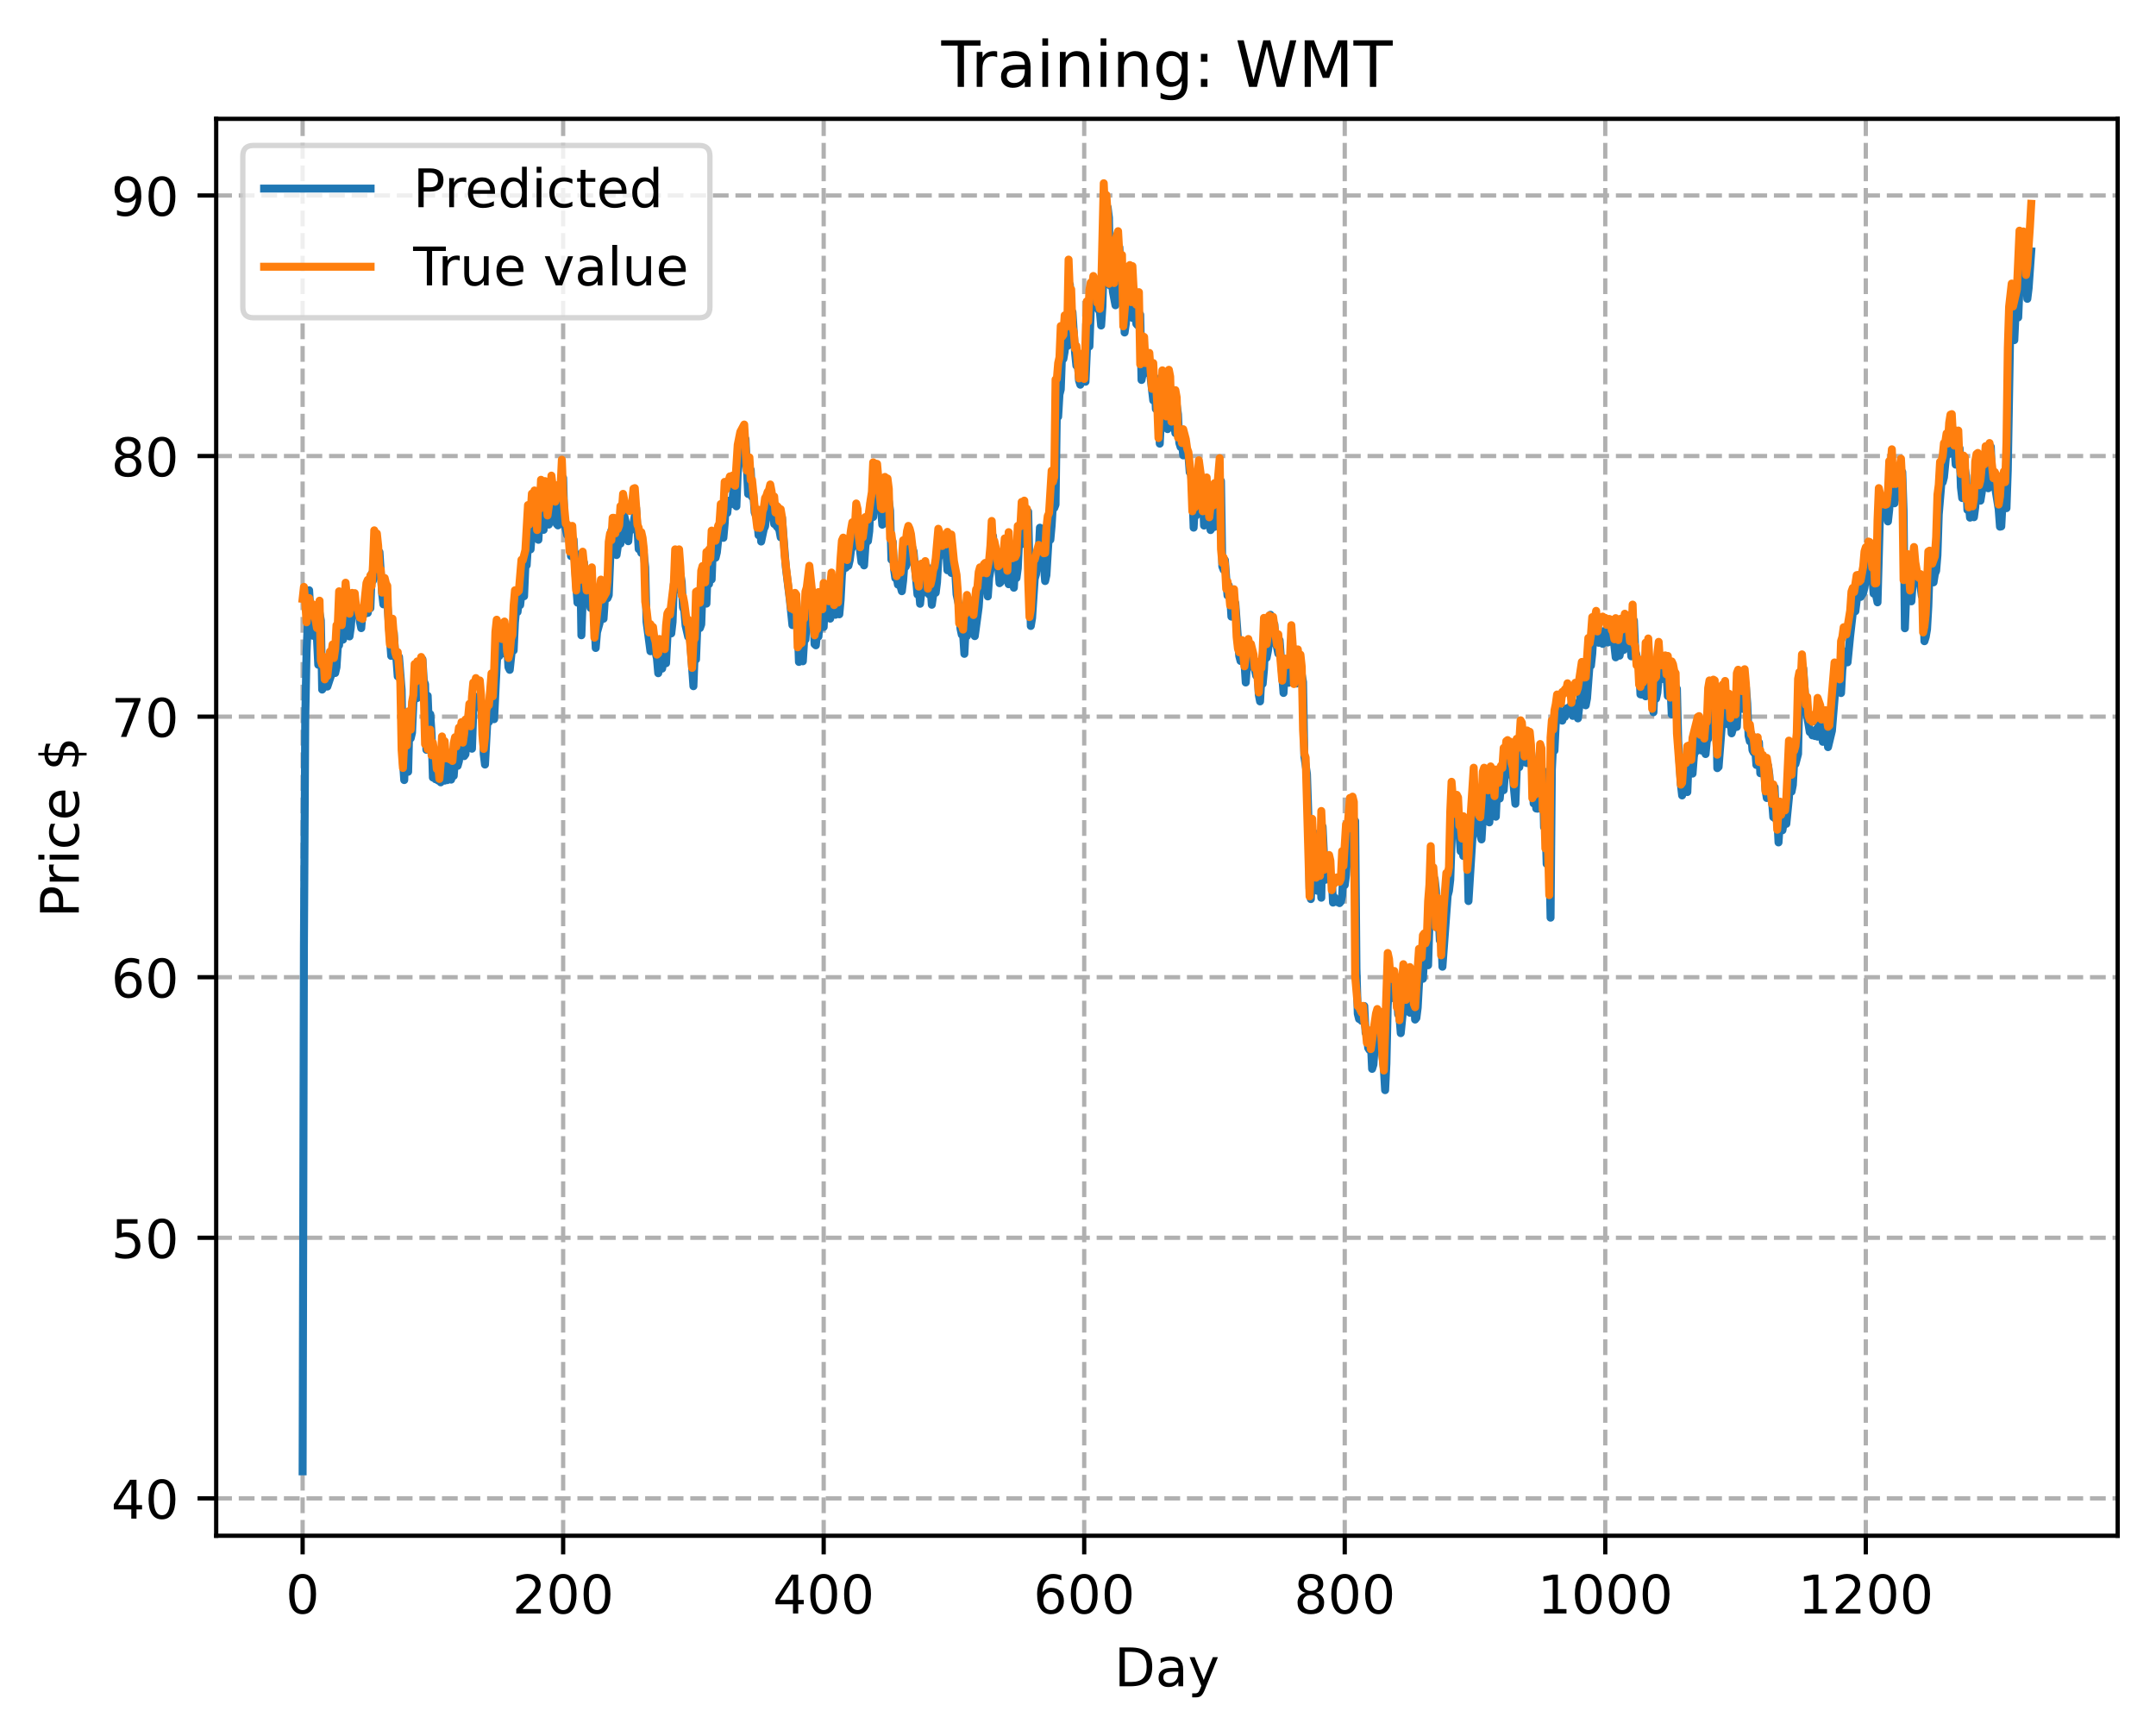 <?xml version="1.0" encoding="utf-8" standalone="no"?>
<!DOCTYPE svg PUBLIC "-//W3C//DTD SVG 1.1//EN"
  "http://www.w3.org/Graphics/SVG/1.1/DTD/svg11.dtd">
<!-- Created with matplotlib (https://matplotlib.org/) -->
<svg height="325.986pt" version="1.1" viewBox="0 0 404.923 325.986" width="404.923pt" xmlns="http://www.w3.org/2000/svg" xmlns:xlink="http://www.w3.org/1999/xlink">
 <defs>
  <style type="text/css">
*{stroke-linecap:butt;stroke-linejoin:round;}
  </style>
 </defs>
 <g id="figure_1">
  <g id="patch_1">
   <path d="M 0 325.986 
L 404.923 325.986 
L 404.923 0 
L 0 0 
z
" style="fill:#ffffff;"/>
  </g>
  <g id="axes_1">
   <g id="patch_2">
    <path d="M 40.603 288.43 
L 397.723 288.43 
L 397.723 22.318 
L 40.603 22.318 
z
" style="fill:#ffffff;"/>
   </g>
   <g id="matplotlib.axis_1">
    <g id="xtick_1">
     <g id="line2d_1">
      <path clip-path="url(#p98a92ad58a)" d="M 56.836 288.43 
L 56.836 22.318 
" style="fill:none;stroke:#b0b0b0;stroke-dasharray:2.96,1.28;stroke-dashoffset:0;stroke-width:0.8;"/>
     </g>
     <g id="line2d_2">
      <defs>
       <path d="M 0 0 
L 0 3.5 
" id="m125c5358fc" style="stroke:#000000;stroke-width:0.8;"/>
      </defs>
      <g>
       <use style="stroke:#000000;stroke-width:0.8;" x="56.836" xlink:href="#m125c5358fc" y="288.43"/>
      </g>
     </g>
     <g id="text_1">
      <!-- 0 -->
      <defs>
       <path d="M 31.781 66.406 
Q 24.172 66.406 20.328 58.906 
Q 16.5 51.422 16.5 36.375 
Q 16.5 21.391 20.328 13.891 
Q 24.172 6.391 31.781 6.391 
Q 39.453 6.391 43.281 13.891 
Q 47.125 21.391 47.125 36.375 
Q 47.125 51.422 43.281 58.906 
Q 39.453 66.406 31.781 66.406 
z
M 31.781 74.219 
Q 44.047 74.219 50.516 64.516 
Q 56.984 54.828 56.984 36.375 
Q 56.984 17.969 50.516 8.266 
Q 44.047 -1.422 31.781 -1.422 
Q 19.531 -1.422 13.062 8.266 
Q 6.594 17.969 6.594 36.375 
Q 6.594 54.828 13.062 64.516 
Q 19.531 74.219 31.781 74.219 
z
" id="DejaVuSans-48"/>
      </defs>
      <g transform="translate(53.655 303.029)scale(0.1 -0.1)">
       <use xlink:href="#DejaVuSans-48"/>
      </g>
     </g>
    </g>
    <g id="xtick_2">
     <g id="line2d_3">
      <path clip-path="url(#p98a92ad58a)" d="M 105.766 288.43 
L 105.766 22.318 
" style="fill:none;stroke:#b0b0b0;stroke-dasharray:2.96,1.28;stroke-dashoffset:0;stroke-width:0.8;"/>
     </g>
     <g id="line2d_4">
      <g>
       <use style="stroke:#000000;stroke-width:0.8;" x="105.766" xlink:href="#m125c5358fc" y="288.43"/>
      </g>
     </g>
     <g id="text_2">
      <!-- 200 -->
      <defs>
       <path d="M 19.188 8.297 
L 53.609 8.297 
L 53.609 0 
L 7.328 0 
L 7.328 8.297 
Q 12.938 14.109 22.625 23.891 
Q 32.328 33.688 34.812 36.531 
Q 39.547 41.844 41.422 45.531 
Q 43.312 49.219 43.312 52.781 
Q 43.312 58.594 39.234 62.25 
Q 35.156 65.922 28.609 65.922 
Q 23.969 65.922 18.812 64.312 
Q 13.672 62.703 7.812 59.422 
L 7.812 69.391 
Q 13.766 71.781 18.938 73 
Q 24.125 74.219 28.422 74.219 
Q 39.75 74.219 46.484 68.547 
Q 53.219 62.891 53.219 53.422 
Q 53.219 48.922 51.531 44.891 
Q 49.859 40.875 45.406 35.406 
Q 44.188 33.984 37.641 27.219 
Q 31.109 20.453 19.188 8.297 
z
" id="DejaVuSans-50"/>
      </defs>
      <g transform="translate(96.223 303.029)scale(0.1 -0.1)">
       <use xlink:href="#DejaVuSans-50"/>
       <use x="63.623" xlink:href="#DejaVuSans-48"/>
       <use x="127.246" xlink:href="#DejaVuSans-48"/>
      </g>
     </g>
    </g>
    <g id="xtick_3">
     <g id="line2d_5">
      <path clip-path="url(#p98a92ad58a)" d="M 154.697 288.43 
L 154.697 22.318 
" style="fill:none;stroke:#b0b0b0;stroke-dasharray:2.96,1.28;stroke-dashoffset:0;stroke-width:0.8;"/>
     </g>
     <g id="line2d_6">
      <g>
       <use style="stroke:#000000;stroke-width:0.8;" x="154.697" xlink:href="#m125c5358fc" y="288.43"/>
      </g>
     </g>
     <g id="text_3">
      <!-- 400 -->
      <defs>
       <path d="M 37.797 64.312 
L 12.891 25.391 
L 37.797 25.391 
z
M 35.203 72.906 
L 47.609 72.906 
L 47.609 25.391 
L 58.016 25.391 
L 58.016 17.188 
L 47.609 17.188 
L 47.609 0 
L 37.797 0 
L 37.797 17.188 
L 4.891 17.188 
L 4.891 26.703 
z
" id="DejaVuSans-52"/>
      </defs>
      <g transform="translate(145.153 303.029)scale(0.1 -0.1)">
       <use xlink:href="#DejaVuSans-52"/>
       <use x="63.623" xlink:href="#DejaVuSans-48"/>
       <use x="127.246" xlink:href="#DejaVuSans-48"/>
      </g>
     </g>
    </g>
    <g id="xtick_4">
     <g id="line2d_7">
      <path clip-path="url(#p98a92ad58a)" d="M 203.628 288.43 
L 203.628 22.318 
" style="fill:none;stroke:#b0b0b0;stroke-dasharray:2.96,1.28;stroke-dashoffset:0;stroke-width:0.8;"/>
     </g>
     <g id="line2d_8">
      <g>
       <use style="stroke:#000000;stroke-width:0.8;" x="203.628" xlink:href="#m125c5358fc" y="288.43"/>
      </g>
     </g>
     <g id="text_4">
      <!-- 600 -->
      <defs>
       <path d="M 33.016 40.375 
Q 26.375 40.375 22.484 35.828 
Q 18.609 31.297 18.609 23.391 
Q 18.609 15.531 22.484 10.953 
Q 26.375 6.391 33.016 6.391 
Q 39.656 6.391 43.531 10.953 
Q 47.406 15.531 47.406 23.391 
Q 47.406 31.297 43.531 35.828 
Q 39.656 40.375 33.016 40.375 
z
M 52.594 71.297 
L 52.594 62.312 
Q 48.875 64.062 45.094 64.984 
Q 41.312 65.922 37.594 65.922 
Q 27.828 65.922 22.672 59.328 
Q 17.531 52.734 16.797 39.406 
Q 19.672 43.656 24.016 45.922 
Q 28.375 48.188 33.594 48.188 
Q 44.578 48.188 50.953 41.516 
Q 57.328 34.859 57.328 23.391 
Q 57.328 12.156 50.688 5.359 
Q 44.047 -1.422 33.016 -1.422 
Q 20.359 -1.422 13.672 8.266 
Q 6.984 17.969 6.984 36.375 
Q 6.984 53.656 15.188 63.938 
Q 23.391 74.219 37.203 74.219 
Q 40.922 74.219 44.703 73.484 
Q 48.484 72.75 52.594 71.297 
z
" id="DejaVuSans-54"/>
      </defs>
      <g transform="translate(194.084 303.029)scale(0.1 -0.1)">
       <use xlink:href="#DejaVuSans-54"/>
       <use x="63.623" xlink:href="#DejaVuSans-48"/>
       <use x="127.246" xlink:href="#DejaVuSans-48"/>
      </g>
     </g>
    </g>
    <g id="xtick_5">
     <g id="line2d_9">
      <path clip-path="url(#p98a92ad58a)" d="M 252.558 288.43 
L 252.558 22.318 
" style="fill:none;stroke:#b0b0b0;stroke-dasharray:2.96,1.28;stroke-dashoffset:0;stroke-width:0.8;"/>
     </g>
     <g id="line2d_10">
      <g>
       <use style="stroke:#000000;stroke-width:0.8;" x="252.558" xlink:href="#m125c5358fc" y="288.43"/>
      </g>
     </g>
     <g id="text_5">
      <!-- 800 -->
      <defs>
       <path d="M 31.781 34.625 
Q 24.75 34.625 20.719 30.859 
Q 16.703 27.094 16.703 20.516 
Q 16.703 13.922 20.719 10.156 
Q 24.75 6.391 31.781 6.391 
Q 38.812 6.391 42.859 10.172 
Q 46.922 13.969 46.922 20.516 
Q 46.922 27.094 42.891 30.859 
Q 38.875 34.625 31.781 34.625 
z
M 21.922 38.812 
Q 15.578 40.375 12.031 44.719 
Q 8.5 49.078 8.5 55.328 
Q 8.5 64.062 14.719 69.141 
Q 20.953 74.219 31.781 74.219 
Q 42.672 74.219 48.875 69.141 
Q 55.078 64.062 55.078 55.328 
Q 55.078 49.078 51.531 44.719 
Q 48 40.375 41.703 38.812 
Q 48.828 37.156 52.797 32.312 
Q 56.781 27.484 56.781 20.516 
Q 56.781 9.906 50.312 4.234 
Q 43.844 -1.422 31.781 -1.422 
Q 19.734 -1.422 13.25 4.234 
Q 6.781 9.906 6.781 20.516 
Q 6.781 27.484 10.781 32.312 
Q 14.797 37.156 21.922 38.812 
z
M 18.312 54.391 
Q 18.312 48.734 21.844 45.562 
Q 25.391 42.391 31.781 42.391 
Q 38.141 42.391 41.719 45.562 
Q 45.312 48.734 45.312 54.391 
Q 45.312 60.062 41.719 63.234 
Q 38.141 66.406 31.781 66.406 
Q 25.391 66.406 21.844 63.234 
Q 18.312 60.062 18.312 54.391 
z
" id="DejaVuSans-56"/>
      </defs>
      <g transform="translate(243.015 303.029)scale(0.1 -0.1)">
       <use xlink:href="#DejaVuSans-56"/>
       <use x="63.623" xlink:href="#DejaVuSans-48"/>
       <use x="127.246" xlink:href="#DejaVuSans-48"/>
      </g>
     </g>
    </g>
    <g id="xtick_6">
     <g id="line2d_11">
      <path clip-path="url(#p98a92ad58a)" d="M 301.489 288.43 
L 301.489 22.318 
" style="fill:none;stroke:#b0b0b0;stroke-dasharray:2.96,1.28;stroke-dashoffset:0;stroke-width:0.8;"/>
     </g>
     <g id="line2d_12">
      <g>
       <use style="stroke:#000000;stroke-width:0.8;" x="301.489" xlink:href="#m125c5358fc" y="288.43"/>
      </g>
     </g>
     <g id="text_6">
      <!-- 1000 -->
      <defs>
       <path d="M 12.406 8.297 
L 28.516 8.297 
L 28.516 63.922 
L 10.984 60.406 
L 10.984 69.391 
L 28.422 72.906 
L 38.281 72.906 
L 38.281 8.297 
L 54.391 8.297 
L 54.391 0 
L 12.406 0 
z
" id="DejaVuSans-49"/>
      </defs>
      <g transform="translate(288.764 303.029)scale(0.1 -0.1)">
       <use xlink:href="#DejaVuSans-49"/>
       <use x="63.623" xlink:href="#DejaVuSans-48"/>
       <use x="127.246" xlink:href="#DejaVuSans-48"/>
       <use x="190.869" xlink:href="#DejaVuSans-48"/>
      </g>
     </g>
    </g>
    <g id="xtick_7">
     <g id="line2d_13">
      <path clip-path="url(#p98a92ad58a)" d="M 350.419 288.43 
L 350.419 22.318 
" style="fill:none;stroke:#b0b0b0;stroke-dasharray:2.96,1.28;stroke-dashoffset:0;stroke-width:0.8;"/>
     </g>
     <g id="line2d_14">
      <g>
       <use style="stroke:#000000;stroke-width:0.8;" x="350.419" xlink:href="#m125c5358fc" y="288.43"/>
      </g>
     </g>
     <g id="text_7">
      <!-- 1200 -->
      <g transform="translate(337.694 303.029)scale(0.1 -0.1)">
       <use xlink:href="#DejaVuSans-49"/>
       <use x="63.623" xlink:href="#DejaVuSans-50"/>
       <use x="127.246" xlink:href="#DejaVuSans-48"/>
       <use x="190.869" xlink:href="#DejaVuSans-48"/>
      </g>
     </g>
    </g>
    <g id="text_8">
     <!-- Day -->
     <defs>
      <path d="M 19.672 64.797 
L 19.672 8.109 
L 31.594 8.109 
Q 46.688 8.109 53.688 14.938 
Q 60.688 21.781 60.688 36.531 
Q 60.688 51.172 53.688 57.984 
Q 46.688 64.797 31.594 64.797 
z
M 9.812 72.906 
L 30.078 72.906 
Q 51.266 72.906 61.172 64.094 
Q 71.094 55.281 71.094 36.531 
Q 71.094 17.672 61.125 8.828 
Q 51.172 0 30.078 0 
L 9.812 0 
z
" id="DejaVuSans-68"/>
      <path d="M 34.281 27.484 
Q 23.391 27.484 19.188 25 
Q 14.984 22.516 14.984 16.5 
Q 14.984 11.719 18.141 8.906 
Q 21.297 6.109 26.703 6.109 
Q 34.188 6.109 38.703 11.406 
Q 43.219 16.703 43.219 25.484 
L 43.219 27.484 
z
M 52.203 31.203 
L 52.203 0 
L 43.219 0 
L 43.219 8.297 
Q 40.141 3.328 35.547 0.953 
Q 30.953 -1.422 24.312 -1.422 
Q 15.922 -1.422 10.953 3.297 
Q 6 8.016 6 15.922 
Q 6 25.141 12.172 29.828 
Q 18.359 34.516 30.609 34.516 
L 43.219 34.516 
L 43.219 35.406 
Q 43.219 41.609 39.141 45 
Q 35.062 48.391 27.688 48.391 
Q 23 48.391 18.547 47.266 
Q 14.109 46.141 10.016 43.891 
L 10.016 52.203 
Q 14.938 54.109 19.578 55.047 
Q 24.219 56 28.609 56 
Q 40.484 56 46.344 49.844 
Q 52.203 43.703 52.203 31.203 
z
" id="DejaVuSans-97"/>
      <path d="M 32.172 -5.078 
Q 28.375 -14.844 24.75 -17.812 
Q 21.141 -20.797 15.094 -20.797 
L 7.906 -20.797 
L 7.906 -13.281 
L 13.188 -13.281 
Q 16.891 -13.281 18.938 -11.516 
Q 21 -9.766 23.484 -3.219 
L 25.094 0.875 
L 2.984 54.688 
L 12.5 54.688 
L 29.594 11.922 
L 46.688 54.688 
L 56.203 54.688 
z
" id="DejaVuSans-121"/>
     </defs>
     <g transform="translate(209.29 316.707)scale(0.1 -0.1)">
      <use xlink:href="#DejaVuSans-68"/>
      <use x="77.002" xlink:href="#DejaVuSans-97"/>
      <use x="138.281" xlink:href="#DejaVuSans-121"/>
     </g>
    </g>
   </g>
   <g id="matplotlib.axis_2">
    <g id="ytick_1">
     <g id="line2d_15">
      <path clip-path="url(#p98a92ad58a)" d="M 40.603 281.414 
L 397.723 281.414 
" style="fill:none;stroke:#b0b0b0;stroke-dasharray:2.96,1.28;stroke-dashoffset:0;stroke-width:0.8;"/>
     </g>
     <g id="line2d_16">
      <defs>
       <path d="M 0 0 
L -3.5 0 
" id="m72ae5efe6b" style="stroke:#000000;stroke-width:0.8;"/>
      </defs>
      <g>
       <use style="stroke:#000000;stroke-width:0.8;" x="40.603" xlink:href="#m72ae5efe6b" y="281.414"/>
      </g>
     </g>
     <g id="text_9">
      <!-- 40 -->
      <g transform="translate(20.878 285.213)scale(0.1 -0.1)">
       <use xlink:href="#DejaVuSans-52"/>
       <use x="63.623" xlink:href="#DejaVuSans-48"/>
      </g>
     </g>
    </g>
    <g id="ytick_2">
     <g id="line2d_17">
      <path clip-path="url(#p98a92ad58a)" d="M 40.603 232.474 
L 397.723 232.474 
" style="fill:none;stroke:#b0b0b0;stroke-dasharray:2.96,1.28;stroke-dashoffset:0;stroke-width:0.8;"/>
     </g>
     <g id="line2d_18">
      <g>
       <use style="stroke:#000000;stroke-width:0.8;" x="40.603" xlink:href="#m72ae5efe6b" y="232.474"/>
      </g>
     </g>
     <g id="text_10">
      <!-- 50 -->
      <defs>
       <path d="M 10.797 72.906 
L 49.516 72.906 
L 49.516 64.594 
L 19.828 64.594 
L 19.828 46.734 
Q 21.969 47.469 24.109 47.828 
Q 26.266 48.188 28.422 48.188 
Q 40.625 48.188 47.75 41.5 
Q 54.891 34.812 54.891 23.391 
Q 54.891 11.625 47.562 5.094 
Q 40.234 -1.422 26.906 -1.422 
Q 22.312 -1.422 17.547 -0.641 
Q 12.797 0.141 7.719 1.703 
L 7.719 11.625 
Q 12.109 9.234 16.797 8.062 
Q 21.484 6.891 26.703 6.891 
Q 35.156 6.891 40.078 11.328 
Q 45.016 15.766 45.016 23.391 
Q 45.016 31 40.078 35.438 
Q 35.156 39.891 26.703 39.891 
Q 22.75 39.891 18.812 39.016 
Q 14.891 38.141 10.797 36.281 
z
" id="DejaVuSans-53"/>
      </defs>
      <g transform="translate(20.878 236.273)scale(0.1 -0.1)">
       <use xlink:href="#DejaVuSans-53"/>
       <use x="63.623" xlink:href="#DejaVuSans-48"/>
      </g>
     </g>
    </g>
    <g id="ytick_3">
     <g id="line2d_19">
      <path clip-path="url(#p98a92ad58a)" d="M 40.603 183.534 
L 397.723 183.534 
" style="fill:none;stroke:#b0b0b0;stroke-dasharray:2.96,1.28;stroke-dashoffset:0;stroke-width:0.8;"/>
     </g>
     <g id="line2d_20">
      <g>
       <use style="stroke:#000000;stroke-width:0.8;" x="40.603" xlink:href="#m72ae5efe6b" y="183.534"/>
      </g>
     </g>
     <g id="text_11">
      <!-- 60 -->
      <g transform="translate(20.878 187.333)scale(0.1 -0.1)">
       <use xlink:href="#DejaVuSans-54"/>
       <use x="63.623" xlink:href="#DejaVuSans-48"/>
      </g>
     </g>
    </g>
    <g id="ytick_4">
     <g id="line2d_21">
      <path clip-path="url(#p98a92ad58a)" d="M 40.603 134.594 
L 397.723 134.594 
" style="fill:none;stroke:#b0b0b0;stroke-dasharray:2.96,1.28;stroke-dashoffset:0;stroke-width:0.8;"/>
     </g>
     <g id="line2d_22">
      <g>
       <use style="stroke:#000000;stroke-width:0.8;" x="40.603" xlink:href="#m72ae5efe6b" y="134.594"/>
      </g>
     </g>
     <g id="text_12">
      <!-- 70 -->
      <defs>
       <path d="M 8.203 72.906 
L 55.078 72.906 
L 55.078 68.703 
L 28.609 0 
L 18.312 0 
L 43.219 64.594 
L 8.203 64.594 
z
" id="DejaVuSans-55"/>
      </defs>
      <g transform="translate(20.878 138.393)scale(0.1 -0.1)">
       <use xlink:href="#DejaVuSans-55"/>
       <use x="63.623" xlink:href="#DejaVuSans-48"/>
      </g>
     </g>
    </g>
    <g id="ytick_5">
     <g id="line2d_23">
      <path clip-path="url(#p98a92ad58a)" d="M 40.603 85.654 
L 397.723 85.654 
" style="fill:none;stroke:#b0b0b0;stroke-dasharray:2.96,1.28;stroke-dashoffset:0;stroke-width:0.8;"/>
     </g>
     <g id="line2d_24">
      <g>
       <use style="stroke:#000000;stroke-width:0.8;" x="40.603" xlink:href="#m72ae5efe6b" y="85.654"/>
      </g>
     </g>
     <g id="text_13">
      <!-- 80 -->
      <g transform="translate(20.878 89.453)scale(0.1 -0.1)">
       <use xlink:href="#DejaVuSans-56"/>
       <use x="63.623" xlink:href="#DejaVuSans-48"/>
      </g>
     </g>
    </g>
    <g id="ytick_6">
     <g id="line2d_25">
      <path clip-path="url(#p98a92ad58a)" d="M 40.603 36.714 
L 397.723 36.714 
" style="fill:none;stroke:#b0b0b0;stroke-dasharray:2.96,1.28;stroke-dashoffset:0;stroke-width:0.8;"/>
     </g>
     <g id="line2d_26">
      <g>
       <use style="stroke:#000000;stroke-width:0.8;" x="40.603" xlink:href="#m72ae5efe6b" y="36.714"/>
      </g>
     </g>
     <g id="text_14">
      <!-- 90 -->
      <defs>
       <path d="M 10.984 1.516 
L 10.984 10.5 
Q 14.703 8.734 18.5 7.812 
Q 22.312 6.891 25.984 6.891 
Q 35.75 6.891 40.891 13.453 
Q 46.047 20.016 46.781 33.406 
Q 43.953 29.203 39.594 26.953 
Q 35.25 24.703 29.984 24.703 
Q 19.047 24.703 12.672 31.312 
Q 6.297 37.938 6.297 49.422 
Q 6.297 60.641 12.938 67.422 
Q 19.578 74.219 30.609 74.219 
Q 43.266 74.219 49.922 64.516 
Q 56.594 54.828 56.594 36.375 
Q 56.594 19.141 48.406 8.859 
Q 40.234 -1.422 26.422 -1.422 
Q 22.703 -1.422 18.891 -0.688 
Q 15.094 0.047 10.984 1.516 
z
M 30.609 32.422 
Q 37.25 32.422 41.125 36.953 
Q 45.016 41.5 45.016 49.422 
Q 45.016 57.281 41.125 61.844 
Q 37.25 66.406 30.609 66.406 
Q 23.969 66.406 20.094 61.844 
Q 16.219 57.281 16.219 49.422 
Q 16.219 41.5 20.094 36.953 
Q 23.969 32.422 30.609 32.422 
z
" id="DejaVuSans-57"/>
      </defs>
      <g transform="translate(20.878 40.514)scale(0.1 -0.1)">
       <use xlink:href="#DejaVuSans-57"/>
       <use x="63.623" xlink:href="#DejaVuSans-48"/>
      </g>
     </g>
    </g>
    <g id="text_15">
     <!-- Price $ -->
     <defs>
      <path d="M 19.672 64.797 
L 19.672 37.406 
L 32.078 37.406 
Q 38.969 37.406 42.719 40.969 
Q 46.484 44.531 46.484 51.125 
Q 46.484 57.672 42.719 61.234 
Q 38.969 64.797 32.078 64.797 
z
M 9.812 72.906 
L 32.078 72.906 
Q 44.344 72.906 50.609 67.359 
Q 56.891 61.812 56.891 51.125 
Q 56.891 40.328 50.609 34.812 
Q 44.344 29.297 32.078 29.297 
L 19.672 29.297 
L 19.672 0 
L 9.812 0 
z
" id="DejaVuSans-80"/>
      <path d="M 41.109 46.297 
Q 39.594 47.172 37.812 47.578 
Q 36.031 48 33.891 48 
Q 26.266 48 22.188 43.047 
Q 18.109 38.094 18.109 28.812 
L 18.109 0 
L 9.078 0 
L 9.078 54.688 
L 18.109 54.688 
L 18.109 46.188 
Q 20.953 51.172 25.484 53.578 
Q 30.031 56 36.531 56 
Q 37.453 56 38.578 55.875 
Q 39.703 55.766 41.062 55.516 
z
" id="DejaVuSans-114"/>
      <path d="M 9.422 54.688 
L 18.406 54.688 
L 18.406 0 
L 9.422 0 
z
M 9.422 75.984 
L 18.406 75.984 
L 18.406 64.594 
L 9.422 64.594 
z
" id="DejaVuSans-105"/>
      <path d="M 48.781 52.594 
L 48.781 44.188 
Q 44.969 46.297 41.141 47.344 
Q 37.312 48.391 33.406 48.391 
Q 24.656 48.391 19.812 42.844 
Q 14.984 37.312 14.984 27.297 
Q 14.984 17.281 19.812 11.734 
Q 24.656 6.203 33.406 6.203 
Q 37.312 6.203 41.141 7.25 
Q 44.969 8.297 48.781 10.406 
L 48.781 2.094 
Q 45.016 0.344 40.984 -0.531 
Q 36.969 -1.422 32.422 -1.422 
Q 20.062 -1.422 12.781 6.344 
Q 5.516 14.109 5.516 27.297 
Q 5.516 40.672 12.859 48.328 
Q 20.219 56 33.016 56 
Q 37.156 56 41.109 55.141 
Q 45.062 54.297 48.781 52.594 
z
" id="DejaVuSans-99"/>
      <path d="M 56.203 29.594 
L 56.203 25.203 
L 14.891 25.203 
Q 15.484 15.922 20.484 11.062 
Q 25.484 6.203 34.422 6.203 
Q 39.594 6.203 44.453 7.469 
Q 49.312 8.734 54.109 11.281 
L 54.109 2.781 
Q 49.266 0.734 44.188 -0.344 
Q 39.109 -1.422 33.891 -1.422 
Q 20.797 -1.422 13.156 6.188 
Q 5.516 13.812 5.516 26.812 
Q 5.516 40.234 12.766 48.109 
Q 20.016 56 32.328 56 
Q 43.359 56 49.781 48.891 
Q 56.203 41.797 56.203 29.594 
z
M 47.219 32.234 
Q 47.125 39.594 43.094 43.984 
Q 39.062 48.391 32.422 48.391 
Q 24.906 48.391 20.391 44.141 
Q 15.875 39.891 15.188 32.172 
z
" id="DejaVuSans-101"/>
      <path id="DejaVuSans-32"/>
      <path d="M 33.797 -14.703 
L 28.906 -14.703 
L 28.859 0 
Q 23.734 0.094 18.609 1.188 
Q 13.484 2.297 8.297 4.5 
L 8.297 13.281 
Q 13.281 10.156 18.375 8.562 
Q 23.484 6.984 28.906 6.938 
L 28.906 29.203 
Q 18.109 30.953 13.203 35.156 
Q 8.297 39.359 8.297 46.688 
Q 8.297 54.641 13.625 59.219 
Q 18.953 63.812 28.906 64.5 
L 28.906 75.984 
L 33.797 75.984 
L 33.797 64.656 
Q 38.328 64.453 42.578 63.688 
Q 46.828 62.938 50.875 61.625 
L 50.875 53.078 
Q 46.828 55.125 42.547 56.25 
Q 38.281 57.375 33.797 57.562 
L 33.797 36.719 
Q 44.875 35.016 50.094 30.609 
Q 55.328 26.219 55.328 18.609 
Q 55.328 10.359 49.781 5.594 
Q 44.234 0.828 33.797 0.094 
z
M 28.906 37.594 
L 28.906 57.625 
Q 23.25 56.984 20.266 54.391 
Q 17.281 51.812 17.281 47.516 
Q 17.281 43.312 20.031 40.969 
Q 22.797 38.625 28.906 37.594 
z
M 33.797 28.219 
L 33.797 7.078 
Q 39.984 7.906 43.141 10.594 
Q 46.297 13.281 46.297 17.672 
Q 46.297 21.969 43.281 24.5 
Q 40.281 27.047 33.797 28.219 
z
" id="DejaVuSans-36"/>
     </defs>
     <g transform="translate(14.798 172.342)rotate(-90)scale(0.1 -0.1)">
      <use xlink:href="#DejaVuSans-80"/>
      <use x="58.553" xlink:href="#DejaVuSans-114"/>
      <use x="99.666" xlink:href="#DejaVuSans-105"/>
      <use x="127.449" xlink:href="#DejaVuSans-99"/>
      <use x="182.43" xlink:href="#DejaVuSans-101"/>
      <use x="243.953" xlink:href="#DejaVuSans-32"/>
      <use x="275.74" xlink:href="#DejaVuSans-36"/>
     </g>
    </g>
   </g>
   <g id="line2d_27">
    <path clip-path="url(#p98a92ad58a)" d="M 56.836 276.334 
L 57.081 177.648 
L 57.325 135.314 
L 57.57 122.562 
L 58.059 110.855 
L 58.548 118.802 
L 58.793 119.414 
L 59.038 116.134 
L 59.282 117.188 
L 59.527 119.896 
L 59.772 124.85 
L 60.016 115.071 
L 60.261 116.53 
L 60.506 129.512 
L 60.75 129.168 
L 60.995 126.726 
L 61.24 128.879 
L 61.484 128.948 
L 62.463 126.004 
L 62.708 124.626 
L 62.952 126.403 
L 63.197 125.318 
L 63.441 121.55 
L 63.686 121.178 
L 63.931 115.814 
L 64.42 120.136 
L 64.665 118.054 
L 64.909 119.238 
L 65.154 115.616 
L 65.399 114.807 
L 65.643 119.527 
L 65.888 117.818 
L 66.133 114.594 
L 66.377 113.043 
L 66.622 113.165 
L 67.111 115.02 
L 67.356 114.617 
L 67.601 116.802 
L 67.845 117.972 
L 68.09 114.945 
L 68.335 115.297 
L 68.579 115.277 
L 68.824 110.965 
L 69.069 115.115 
L 69.313 113.437 
L 69.558 114.23 
L 69.802 107.754 
L 70.047 109.052 
L 70.292 106.954 
L 70.536 102.962 
L 70.781 102.897 
L 71.026 103.592 
L 71.27 103.692 
L 71.76 111.4 
L 72.004 113.506 
L 72.249 113.15 
L 72.494 111.759 
L 72.738 113.172 
L 73.472 123.194 
L 73.962 118.801 
L 74.206 122.666 
L 74.451 123.708 
L 74.696 127.031 
L 74.94 123.367 
L 75.429 129.559 
L 75.674 142.931 
L 75.919 146.507 
L 76.163 139.31 
L 76.408 144.674 
L 76.653 144.953 
L 76.897 135.526 
L 77.142 138.662 
L 77.387 137.594 
L 77.631 132.1 
L 77.876 130.408 
L 78.121 129.964 
L 78.365 131.1 
L 78.61 125.207 
L 78.855 129.817 
L 79.099 130.397 
L 79.344 123.825 
L 79.589 127.869 
L 79.833 128.492 
L 80.078 140.82 
L 80.323 130.673 
L 80.567 136.83 
L 80.812 134.135 
L 81.056 137.825 
L 81.301 146.037 
L 81.546 143.571 
L 81.79 146.35 
L 82.035 145.285 
L 82.28 146.589 
L 82.524 145.444 
L 82.769 146.934 
L 83.014 141.995 
L 83.258 140.775 
L 83.503 146.617 
L 83.748 142.109 
L 83.992 146.518 
L 84.237 143.983 
L 84.482 144.939 
L 84.726 146.424 
L 84.971 145.433 
L 85.216 145.721 
L 85.46 142.424 
L 85.705 142.951 
L 85.95 143.839 
L 86.194 142.954 
L 86.439 140.031 
L 86.684 141.525 
L 86.928 139.97 
L 87.173 142.013 
L 87.417 141.67 
L 87.662 137.86 
L 87.907 139.831 
L 88.151 139.467 
L 88.396 134.736 
L 88.641 140.621 
L 88.885 133.631 
L 89.13 132.818 
L 89.375 132.597 
L 89.619 130.857 
L 89.864 131.595 
L 90.109 130.807 
L 90.353 131.846 
L 90.598 132.121 
L 90.843 141.597 
L 91.087 143.597 
L 91.577 134.555 
L 91.821 135.611 
L 92.066 134.89 
L 92.311 132.875 
L 92.555 129.626 
L 92.8 135.074 
L 93.289 124.847 
L 93.534 121.171 
L 93.778 123.209 
L 94.023 121.743 
L 94.268 122.621 
L 94.512 122.7 
L 94.757 119.788 
L 95.002 120.034 
L 95.246 121.136 
L 95.491 125.323 
L 95.736 125.809 
L 96.225 121.197 
L 96.47 122.164 
L 96.714 116.896 
L 96.959 114.218 
L 97.204 114.935 
L 97.448 112.846 
L 97.693 113.643 
L 98.182 109.095 
L 98.427 111.983 
L 98.672 106.292 
L 98.916 106.173 
L 99.405 98.252 
L 99.65 103.182 
L 100.139 96.547 
L 100.384 96.089 
L 100.629 95.123 
L 101.118 101.383 
L 101.363 96.849 
L 101.607 98.352 
L 101.852 92.599 
L 102.097 99.517 
L 102.586 92.225 
L 103.075 98.524 
L 103.565 94.985 
L 103.809 92.579 
L 104.054 95.72 
L 104.299 94.102 
L 104.543 98.403 
L 104.788 98.68 
L 105.032 95.466 
L 105.277 97.563 
L 105.522 96.108 
L 105.766 89.764 
L 106.011 98.323 
L 106.5 100.455 
L 106.745 100.161 
L 106.99 100.762 
L 107.234 104.436 
L 107.479 102.103 
L 107.724 101.327 
L 108.213 109.837 
L 108.458 113.189 
L 108.702 109.86 
L 108.947 104.094 
L 109.192 119.316 
L 109.681 105.675 
L 110.17 111.777 
L 110.415 113.333 
L 110.66 112.018 
L 110.904 114.172 
L 111.149 113.304 
L 111.393 111.153 
L 111.883 121.7 
L 112.127 118.764 
L 112.617 116.986 
L 113.106 110.759 
L 113.351 116.214 
L 113.595 112.638 
L 113.84 112.194 
L 114.085 112.353 
L 114.329 111.785 
L 114.819 99.619 
L 115.063 103.621 
L 115.308 99.573 
L 115.553 100.815 
L 115.797 104.246 
L 116.042 102.576 
L 116.287 101.939 
L 116.531 102.112 
L 116.776 98.18 
L 117.02 100.257 
L 117.265 96.938 
L 117.51 98.025 
L 117.999 101.647 
L 118.244 98.736 
L 118.488 99.577 
L 118.733 98.621 
L 118.978 98.298 
L 119.467 95.371 
L 119.956 103.126 
L 120.201 103.137 
L 120.446 103.847 
L 120.69 101.964 
L 121.18 106.55 
L 121.424 116.771 
L 122.158 122.31 
L 122.403 119.413 
L 122.648 121.224 
L 122.892 121.397 
L 123.381 123.682 
L 123.626 126.441 
L 123.871 125.48 
L 124.115 121.935 
L 124.36 125.576 
L 124.605 124.08 
L 124.849 124.539 
L 125.094 124.568 
L 125.339 119.759 
L 125.583 118.077 
L 126.073 118.966 
L 126.317 116.8 
L 126.562 109.715 
L 126.807 110.9 
L 127.051 106.476 
L 127.296 109.511 
L 127.541 110.217 
L 127.785 107.836 
L 128.03 109.293 
L 128.275 114.105 
L 128.519 114.649 
L 128.764 117.524 
L 129.253 119.613 
L 129.498 118.381 
L 130.232 128.879 
L 130.476 122.476 
L 130.721 123.863 
L 130.966 117.6 
L 131.21 117.695 
L 131.455 117.961 
L 131.7 117.277 
L 131.944 110.565 
L 132.189 112.359 
L 132.434 112.434 
L 132.678 113.373 
L 132.923 106.738 
L 133.168 109.693 
L 133.412 106.362 
L 133.657 108.833 
L 133.902 102.543 
L 134.146 102.802 
L 134.391 104.755 
L 134.636 103.752 
L 135.125 99.157 
L 135.369 100.686 
L 135.614 96.643 
L 135.859 101.014 
L 136.103 98.324 
L 136.348 93.957 
L 136.593 96.338 
L 136.837 94.043 
L 137.082 94.655 
L 137.327 94.664 
L 137.571 94.137 
L 137.816 90.935 
L 138.061 94.805 
L 138.305 95.1 
L 138.55 88.801 
L 138.795 86.846 
L 139.039 85.999 
L 139.284 85.594 
L 139.529 82.538 
L 139.773 82.133 
L 140.018 82.469 
L 140.507 92.778 
L 140.752 89.039 
L 140.996 88.247 
L 141.241 93.32 
L 141.486 92.758 
L 141.73 96.239 
L 142.22 97.451 
L 142.464 100.522 
L 142.709 96.979 
L 142.954 101.711 
L 143.443 99.395 
L 143.688 98.87 
L 143.932 96.431 
L 144.177 95.634 
L 144.422 95.409 
L 144.666 94.694 
L 144.911 94.54 
L 145.4 98.404 
L 145.645 95.552 
L 145.89 98.895 
L 146.134 99.104 
L 146.379 99.579 
L 146.624 100.924 
L 146.868 97.22 
L 147.602 106.656 
L 148.336 112.581 
L 148.825 117.401 
L 149.07 113.894 
L 149.315 116.569 
L 149.559 112.66 
L 149.804 116.928 
L 150.049 124.322 
L 150.293 123.099 
L 150.538 123.433 
L 150.783 124.2 
L 151.027 120.257 
L 151.272 120.116 
L 151.517 116.145 
L 151.761 115.29 
L 152.251 111.084 
L 152.495 114.017 
L 152.74 114.595 
L 152.984 120.982 
L 153.229 121.199 
L 153.474 118.672 
L 153.718 119.552 
L 153.963 116.408 
L 154.208 116.616 
L 154.452 114.418 
L 154.697 117.759 
L 154.942 111.891 
L 155.186 113.945 
L 155.431 112.652 
L 155.676 115.545 
L 155.92 116.193 
L 156.165 112.295 
L 156.41 111.211 
L 156.654 114.499 
L 156.899 115.468 
L 157.144 113.062 
L 157.388 113.603 
L 157.633 115.379 
L 157.878 112.67 
L 158.122 107.966 
L 158.612 104.431 
L 158.856 106.637 
L 159.101 106.196 
L 159.345 106.26 
L 159.59 105.218 
L 159.835 103.25 
L 160.079 102.839 
L 160.324 101.861 
L 160.569 102.306 
L 161.058 98.169 
L 161.303 99.695 
L 161.547 103.599 
L 161.792 105.561 
L 162.037 101.814 
L 162.281 106.191 
L 162.526 102.641 
L 162.771 100.907 
L 163.015 101.626 
L 163.26 99.746 
L 163.505 94.416 
L 163.994 97.098 
L 164.239 92.608 
L 164.483 94.184 
L 164.728 90.245 
L 165.217 94.533 
L 165.462 95.487 
L 165.706 98.545 
L 165.951 98.372 
L 166.196 96.845 
L 166.44 93.26 
L 166.685 93.891 
L 166.93 94.138 
L 167.174 95.879 
L 167.419 105.115 
L 167.664 101.759 
L 167.908 106.865 
L 168.153 108.58 
L 168.398 108.367 
L 168.642 109.804 
L 168.887 109.266 
L 169.376 111.039 
L 169.621 109.03 
L 169.866 105.795 
L 170.11 106.43 
L 170.355 105.824 
L 170.6 102.854 
L 170.844 102.548 
L 171.089 103.257 
L 171.333 102.822 
L 171.578 103.552 
L 172.312 111.657 
L 172.557 110.281 
L 172.801 113.399 
L 173.046 110.916 
L 173.291 109.663 
L 173.535 111.27 
L 173.78 109.443 
L 174.025 106.351 
L 174.514 111.664 
L 174.759 110.07 
L 175.003 113.582 
L 175.493 110.106 
L 175.737 111.331 
L 175.982 109.366 
L 176.227 105.067 
L 176.716 103.017 
L 176.96 103.831 
L 177.205 104.122 
L 177.45 102.486 
L 177.694 103.082 
L 177.939 107.102 
L 178.184 104.066 
L 178.428 106.632 
L 178.673 107.607 
L 178.918 104.471 
L 179.162 106.77 
L 179.407 107.447 
L 179.652 111.629 
L 180.141 113.927 
L 180.386 118.046 
L 180.63 119.195 
L 180.875 118.949 
L 181.12 122.802 
L 181.364 117.868 
L 181.609 119.461 
L 181.854 115.418 
L 182.098 117.785 
L 182.588 118.536 
L 182.832 116.313 
L 183.077 119.475 
L 183.811 114 
L 184.055 110.551 
L 184.3 108.978 
L 184.545 110.073 
L 184.789 109.142 
L 185.034 106.495 
L 185.279 108.6 
L 185.523 112.017 
L 185.768 108.553 
L 186.257 105.664 
L 186.502 100.684 
L 186.747 105.811 
L 186.991 103.588 
L 187.236 105.945 
L 187.481 106.544 
L 187.725 109.531 
L 187.97 109.317 
L 188.215 106.885 
L 188.704 108.001 
L 188.948 106.536 
L 189.193 106.897 
L 189.438 109.729 
L 189.682 103.028 
L 189.927 107.343 
L 190.172 106.75 
L 190.416 110.385 
L 190.661 106.18 
L 190.906 108.569 
L 191.15 106.72 
L 191.395 101.551 
L 191.64 101.78 
L 191.884 102.209 
L 192.129 97.76 
L 192.374 100.727 
L 192.618 96.177 
L 192.863 99.622 
L 193.108 96.096 
L 193.597 117.568 
L 193.842 116.075 
L 194.331 108.712 
L 194.575 107.863 
L 194.82 105.225 
L 195.065 104.32 
L 195.309 99.107 
L 195.554 104.755 
L 195.799 104.564 
L 196.043 106.052 
L 196.288 109.131 
L 196.533 108.024 
L 197.022 99.824 
L 197.267 101.379 
L 197.511 98.673 
L 197.756 94.677 
L 198.001 95.409 
L 198.245 94.777 
L 198.49 77.027 
L 198.735 78.27 
L 198.979 74.086 
L 199.224 73.147 
L 199.469 66.405 
L 199.713 67.417 
L 199.958 66.016 
L 200.203 62.496 
L 200.447 65.01 
L 200.692 64.757 
L 200.936 53.472 
L 201.181 59.214 
L 201.426 58.62 
L 201.915 66.314 
L 202.16 68.676 
L 202.404 67.514 
L 202.649 71.46 
L 202.894 72.254 
L 203.138 68.882 
L 203.383 69.408 
L 203.628 68.544 
L 203.872 71.697 
L 204.362 60.532 
L 204.606 65.059 
L 204.851 58.435 
L 205.096 56.088 
L 205.34 56.279 
L 205.585 54.192 
L 205.83 55.397 
L 206.074 54.318 
L 206.319 58.184 
L 206.563 58.483 
L 206.808 61.137 
L 207.053 57.549 
L 207.542 39.361 
L 207.787 43.01 
L 208.031 38.929 
L 208.276 40.885 
L 208.521 53.656 
L 208.765 51.837 
L 209.01 54.787 
L 209.499 57.336 
L 209.744 49.932 
L 209.989 47.119 
L 210.233 46.449 
L 210.478 51.566 
L 210.723 54.112 
L 210.967 50.931 
L 211.212 62.448 
L 211.457 60.725 
L 211.701 53.4 
L 211.946 55.214 
L 212.191 53.143 
L 212.435 54.244 
L 212.68 59.713 
L 212.924 54.207 
L 213.414 60.816 
L 213.658 61.089 
L 213.903 59.628 
L 214.148 59.092 
L 214.392 71.363 
L 214.637 70.052 
L 214.882 66.748 
L 215.126 67.436 
L 215.371 70.028 
L 215.616 68.988 
L 215.86 68.799 
L 216.594 75.205 
L 216.839 70.85 
L 217.084 76.818 
L 217.328 74.763 
L 217.573 78.056 
L 217.818 83.324 
L 218.062 78.185 
L 218.307 78.859 
L 218.551 73.656 
L 218.796 76.755 
L 219.041 77.432 
L 219.285 80.596 
L 219.53 74.207 
L 219.775 73.116 
L 220.019 74.059 
L 220.264 79.932 
L 220.509 79.698 
L 220.753 81.358 
L 220.998 76.055 
L 221.243 77.812 
L 221.487 83.178 
L 221.732 83.968 
L 221.977 82.792 
L 222.221 85.526 
L 222.466 82.619 
L 222.711 85.075 
L 222.955 85.588 
L 223.2 85.587 
L 223.445 88.715 
L 223.689 88.761 
L 223.934 92.196 
L 224.179 99.101 
L 224.423 94.72 
L 224.668 96.814 
L 225.157 92.178 
L 225.402 90.482 
L 225.646 93.111 
L 225.891 92.882 
L 226.136 98.712 
L 226.625 96.041 
L 226.87 94.188 
L 227.114 98.115 
L 227.359 99.556 
L 227.604 99.188 
L 227.848 95.506 
L 228.093 98.956 
L 228.338 94.529 
L 228.582 97.254 
L 229.072 93.504 
L 229.316 90.336 
L 229.561 106.388 
L 229.806 107.011 
L 230.05 105.193 
L 230.539 111.836 
L 230.784 109.963 
L 231.029 111.815 
L 231.273 115.811 
L 231.518 113.186 
L 231.763 113.691 
L 232.007 113.254 
L 232.741 123.19 
L 232.986 124.135 
L 233.231 121.524 
L 233.475 120.547 
L 233.965 128.182 
L 234.209 124.845 
L 234.699 122.862 
L 234.943 124.711 
L 235.188 123.995 
L 235.433 125.308 
L 235.677 125.717 
L 235.922 126.904 
L 236.167 125.782 
L 236.411 130.472 
L 236.656 131.735 
L 236.9 127.194 
L 237.145 128.429 
L 237.39 125.774 
L 237.634 120.457 
L 237.879 123.559 
L 238.124 122.299 
L 238.368 120.419 
L 238.613 115.465 
L 238.858 118.936 
L 239.102 118.833 
L 239.347 117.248 
L 239.592 120.825 
L 239.836 121.562 
L 240.081 122.756 
L 240.326 120.262 
L 241.06 130.15 
L 241.304 125.76 
L 241.549 124.706 
L 241.794 127.823 
L 242.038 128.238 
L 242.283 126.188 
L 242.527 125.414 
L 242.772 121.446 
L 243.017 125.518 
L 243.261 127.71 
L 243.506 128.379 
L 243.995 126.792 
L 244.24 127.999 
L 244.485 126.682 
L 244.729 128.104 
L 244.974 142.121 
L 245.463 145.358 
L 245.708 152.569 
L 245.953 166.877 
L 246.197 168.86 
L 246.687 156.346 
L 246.931 162.917 
L 247.176 163.926 
L 247.421 167.302 
L 247.91 162.523 
L 248.155 168.608 
L 248.399 155.26 
L 248.888 165.247 
L 249.133 162.831 
L 249.378 164.886 
L 249.867 164.298 
L 250.112 164.807 
L 250.356 169.521 
L 250.601 168.506 
L 251.09 169.415 
L 251.335 169.034 
L 251.58 169.615 
L 251.824 169.335 
L 252.069 168.202 
L 252.314 163.623 
L 252.558 166.233 
L 252.803 164.319 
L 253.048 160.115 
L 253.292 159.917 
L 253.782 154.025 
L 254.271 153.969 
L 254.515 154.181 
L 254.76 181.974 
L 255.005 190.392 
L 255.249 191.377 
L 255.494 190.885 
L 255.739 191.733 
L 255.983 191.733 
L 256.228 188.944 
L 256.473 193.979 
L 256.717 194.271 
L 256.962 196.814 
L 257.207 197.199 
L 257.451 195.491 
L 257.696 200.75 
L 257.941 199.953 
L 258.185 196.723 
L 258.43 195.769 
L 258.919 191.956 
L 259.164 194.192 
L 259.409 193.051 
L 259.653 198.388 
L 259.898 200.629 
L 260.143 204.746 
L 260.387 199.733 
L 260.632 188.891 
L 260.876 184.955 
L 261.121 184.984 
L 261.366 184.689 
L 261.61 185.247 
L 261.855 187.541 
L 262.1 185.656 
L 262.344 186.283 
L 262.589 190.518 
L 262.834 190.903 
L 263.078 194.039 
L 263.568 189.088 
L 263.812 185.013 
L 264.057 189.13 
L 264.302 189.226 
L 264.546 188.871 
L 264.791 190.205 
L 265.036 185.548 
L 265.28 187.541 
L 265.525 185.726 
L 265.77 191.489 
L 266.014 191.194 
L 266.259 189.261 
L 266.503 184.728 
L 266.748 182.418 
L 266.993 183.624 
L 267.237 183.833 
L 267.482 179.648 
L 267.727 178.872 
L 268.216 181.29 
L 268.461 173.635 
L 268.705 170.922 
L 268.95 165.241 
L 269.195 170.498 
L 269.439 165.057 
L 269.684 167.255 
L 269.929 174.265 
L 270.173 171.324 
L 270.418 176.625 
L 270.663 174.554 
L 270.907 181.567 
L 271.886 168.232 
L 272.131 167.315 
L 272.375 165.245 
L 272.864 151.631 
L 273.354 156.006 
L 273.598 155.892 
L 273.843 153.221 
L 274.332 159.88 
L 274.577 159.112 
L 274.822 160.762 
L 275.066 157.727 
L 275.311 157.137 
L 275.556 157.313 
L 275.8 169.23 
L 277.024 149.552 
L 277.268 155.751 
L 277.513 155.07 
L 278.247 157.655 
L 278.736 149.539 
L 278.981 148.864 
L 279.225 150.501 
L 279.47 150.956 
L 279.715 154.453 
L 280.204 148.663 
L 280.449 150.539 
L 280.693 149.484 
L 280.938 153.39 
L 281.183 147.869 
L 281.427 147.469 
L 281.672 149.985 
L 281.917 147.37 
L 282.161 147.179 
L 282.406 148.406 
L 282.651 145.429 
L 282.895 145.619 
L 283.385 142.488 
L 283.629 145.021 
L 283.874 143.227 
L 284.608 150.961 
L 284.852 144.86 
L 285.097 142.218 
L 285.342 144.086 
L 285.586 142.483 
L 285.831 139.907 
L 286.076 140.981 
L 286.32 140.727 
L 286.565 143.241 
L 286.81 143.32 
L 287.054 140.693 
L 287.299 142.11 
L 287.544 141.09 
L 287.788 143.105 
L 288.033 150.894 
L 288.278 148.585 
L 288.522 151.848 
L 288.767 151.886 
L 289.012 151.246 
L 289.501 144.588 
L 289.746 144.7 
L 289.99 155.359 
L 290.235 153.038 
L 290.479 162.257 
L 290.724 157.946 
L 290.969 160.698 
L 291.213 172.354 
L 291.458 144.577 
L 291.703 139.676 
L 291.947 140.975 
L 292.192 135.918 
L 292.437 134.984 
L 292.681 133.192 
L 293.171 134.64 
L 293.415 135.347 
L 293.66 134.113 
L 293.905 134.647 
L 294.149 133.06 
L 294.394 133.225 
L 294.639 132.849 
L 294.883 133.313 
L 295.128 132.194 
L 295.373 134.452 
L 295.617 133.957 
L 295.862 132.102 
L 296.106 132.528 
L 296.351 134.924 
L 296.84 130.663 
L 297.33 127.208 
L 297.574 129.3 
L 297.819 132.47 
L 298.064 131.161 
L 298.553 124.695 
L 298.798 125.018 
L 299.042 122.807 
L 299.287 118.838 
L 299.532 120.597 
L 299.776 119.688 
L 300.021 115.956 
L 300.266 120.724 
L 300.51 119.026 
L 300.755 119.625 
L 301 120.929 
L 301.244 118.522 
L 301.489 120.286 
L 301.734 118.41 
L 301.978 120.668 
L 302.712 118.217 
L 302.957 119.154 
L 303.446 123.458 
L 303.691 119.723 
L 303.935 122.567 
L 304.18 123.145 
L 304.669 120.238 
L 304.914 122.094 
L 305.403 117.983 
L 305.648 119.459 
L 305.893 117.578 
L 306.382 123.269 
L 306.627 122.977 
L 306.871 116.537 
L 307.116 122.224 
L 307.361 123.114 
L 307.605 124.923 
L 307.85 124.559 
L 308.094 130.41 
L 308.339 130.461 
L 308.584 129.397 
L 308.828 129.938 
L 309.073 130.778 
L 309.318 124.994 
L 309.562 126.119 
L 309.807 123.813 
L 310.052 127.342 
L 310.296 128.283 
L 310.541 133.771 
L 310.786 128.124 
L 311.03 131.229 
L 311.275 130.089 
L 311.764 124.285 
L 312.009 127.13 
L 312.254 127.525 
L 312.498 126.262 
L 312.743 126.868 
L 312.988 126.395 
L 313.232 130.72 
L 313.477 126.625 
L 313.722 128.527 
L 313.966 134.166 
L 314.211 127.295 
L 314.455 128.783 
L 314.7 128.97 
L 314.945 129.361 
L 315.189 139.125 
L 315.679 147.221 
L 315.923 149.393 
L 316.413 145.689 
L 316.657 146.407 
L 316.902 148.761 
L 317.147 142.503 
L 317.391 141.999 
L 317.881 145.297 
L 318.125 142.101 
L 318.37 140.796 
L 318.615 141.083 
L 319.104 138.376 
L 319.349 138.433 
L 319.593 140.971 
L 320.082 139.314 
L 320.327 141.621 
L 320.572 139.117 
L 320.816 138.747 
L 321.061 132.9 
L 321.306 131.892 
L 321.795 134.571 
L 322.04 131.129 
L 322.284 130.029 
L 322.529 144.269 
L 322.774 144.033 
L 323.508 134.553 
L 323.752 133.825 
L 324.242 131.242 
L 324.486 136.043 
L 324.976 133.852 
L 325.22 137.735 
L 325.71 136.017 
L 325.954 136.55 
L 326.199 136.519 
L 326.443 131.571 
L 326.688 129.996 
L 326.933 130.331 
L 327.177 133.111 
L 327.422 133.151 
L 327.667 129.654 
L 327.911 129.078 
L 328.156 132.117 
L 328.401 138.185 
L 328.645 139.239 
L 328.89 137.772 
L 329.135 140.897 
L 329.379 141.35 
L 329.624 140.344 
L 329.869 143.675 
L 330.113 142.195 
L 330.358 139.439 
L 330.603 145.225 
L 330.847 142.992 
L 331.092 145.162 
L 331.337 144.372 
L 331.581 148.31 
L 331.826 149.874 
L 332.07 143.802 
L 332.315 145.632 
L 332.56 149.601 
L 332.804 150.284 
L 333.049 153.481 
L 333.294 147.849 
L 333.538 153.893 
L 333.783 153.199 
L 334.028 158.222 
L 334.272 154.424 
L 334.517 153.145 
L 334.762 155.941 
L 335.006 154.486 
L 335.251 154.758 
L 335.496 154.728 
L 335.985 149.808 
L 336.23 144.425 
L 336.474 148.684 
L 336.719 147.429 
L 336.964 143.136 
L 337.208 143.496 
L 337.698 141.601 
L 337.942 130.6 
L 338.187 128.819 
L 338.431 130.627 
L 338.676 125.549 
L 339.165 133.051 
L 339.899 137.501 
L 340.144 137.2 
L 340.389 138.111 
L 340.633 137.718 
L 340.878 138.242 
L 341.123 136.967 
L 341.367 138.354 
L 341.612 134.998 
L 341.857 136.633 
L 342.101 136.87 
L 342.346 139.327 
L 342.591 137.346 
L 342.835 138.247 
L 343.08 136.056 
L 343.325 140.321 
L 344.058 137.253 
L 344.792 128.277 
L 345.037 128.62 
L 345.282 127.711 
L 345.526 129.532 
L 345.771 130.166 
L 346.016 125.708 
L 346.505 122.362 
L 346.75 122.608 
L 346.994 124.399 
L 347.484 119.448 
L 347.973 115.155 
L 348.218 114.21 
L 348.462 114.795 
L 348.952 110.84 
L 349.196 110.341 
L 349.441 112.112 
L 349.93 111.358 
L 350.175 110.317 
L 350.419 108.676 
L 350.664 105.635 
L 350.909 106.809 
L 351.153 104.554 
L 351.398 104.86 
L 351.887 111.489 
L 352.132 107.261 
L 352.377 111.94 
L 352.621 113.129 
L 353.111 95.498 
L 353.355 97.213 
L 353.6 95.487 
L 353.845 97.007 
L 354.089 95.278 
L 354.579 97.933 
L 354.823 95.713 
L 355.068 91.386 
L 355.313 92.816 
L 355.557 89.101 
L 355.802 94.526 
L 356.046 93.053 
L 356.291 92.442 
L 356.78 92.024 
L 357.025 90.671 
L 357.27 88.654 
L 357.514 95.914 
L 357.759 117.999 
L 358.004 111.832 
L 358.493 107.371 
L 358.738 111.448 
L 358.982 112.94 
L 359.227 109.594 
L 359.716 106.266 
L 359.961 109.126 
L 360.206 109.401 
L 360.45 109.006 
L 360.695 110.137 
L 360.94 111.922 
L 361.184 111.184 
L 361.429 120.43 
L 361.674 119.632 
L 361.918 118.201 
L 362.163 113.943 
L 362.407 106.772 
L 362.652 106.919 
L 363.141 109.376 
L 363.386 107.82 
L 363.631 107.21 
L 363.875 104.267 
L 364.12 96.633 
L 364.609 90.8 
L 364.854 90.581 
L 365.099 89.637 
L 365.588 84.686 
L 365.833 82.707 
L 366.077 85.263 
L 366.567 80.104 
L 366.811 80.613 
L 367.301 87.266 
L 367.79 84.916 
L 368.034 84.196 
L 368.279 91.5 
L 368.524 93.546 
L 369.013 87.954 
L 369.258 89.356 
L 369.502 95.766 
L 369.747 94.42 
L 369.992 97.224 
L 370.236 95.364 
L 370.481 96.614 
L 370.726 97.145 
L 370.97 95.306 
L 371.46 87.843 
L 371.704 87.651 
L 371.949 94.038 
L 372.194 92.503 
L 372.438 90.222 
L 372.683 89.401 
L 372.928 90.188 
L 373.172 87.211 
L 373.417 91.705 
L 373.906 83.914 
L 374.151 91.064 
L 374.395 89.619 
L 375.374 95.617 
L 375.619 98.923 
L 375.863 98.867 
L 376.108 94.298 
L 376.353 94.219 
L 376.597 93.047 
L 376.842 95.441 
L 377.087 88.257 
L 377.576 59.856 
L 377.821 60.138 
L 378.065 56.755 
L 378.31 63.885 
L 378.555 58.72 
L 379.044 59.629 
L 379.533 48.43 
L 379.778 50.794 
L 380.267 47.304 
L 380.756 56.126 
L 381.001 54.12 
L 381.49 47.217 
L 381.49 47.217 
" style="fill:none;stroke:#1f77b4;stroke-linecap:square;stroke-width:1.5;"/>
   </g>
   <g id="line2d_28">
    <path clip-path="url(#p98a92ad58a)" d="M 56.836 112.473 
L 57.081 110.222 
L 57.325 112.914 
L 57.57 116.878 
L 58.059 112.326 
L 58.548 115.067 
L 58.793 113.501 
L 59.038 115.752 
L 59.282 116.584 
L 59.527 117.955 
L 60.016 112.816 
L 60.261 124.072 
L 60.506 124.855 
L 60.75 123.338 
L 60.995 127.596 
L 61.24 125.932 
L 61.484 126.96 
L 61.974 122.359 
L 62.218 122.8 
L 62.463 121.038 
L 62.708 123.583 
L 62.952 121.87 
L 63.197 117.416 
L 63.441 117.22 
L 63.686 111.054 
L 63.931 115.899 
L 64.175 117.416 
L 64.42 114.725 
L 64.665 114.676 
L 64.909 109.439 
L 65.399 115.067 
L 65.643 115.263 
L 66.133 111.348 
L 66.377 112.816 
L 66.622 111.397 
L 66.867 113.746 
L 67.111 114.088 
L 67.601 115.997 
L 67.845 114.773 
L 68.09 116.242 
L 68.824 109.488 
L 69.069 108.901 
L 69.313 114.333 
L 69.558 108.069 
L 69.802 110.075 
L 70.047 106.16 
L 70.292 99.602 
L 70.536 100.777 
L 70.781 100.189 
L 71.026 102.49 
L 71.27 107.09 
L 71.515 106.943 
L 71.76 111.299 
L 72.004 111.005 
L 72.249 108.558 
L 72.494 109.586 
L 72.738 110.026 
L 72.983 117.71 
L 73.228 121.038 
L 73.472 119.227 
L 73.717 116.193 
L 74.206 122.457 
L 74.451 123.289 
L 74.696 122.457 
L 75.185 128.183 
L 75.429 140.858 
L 75.674 144.235 
L 75.919 139.39 
L 76.163 139.488 
L 76.408 140.026 
L 76.653 133.615 
L 77.142 137.041 
L 77.387 131.854 
L 77.631 130.532 
L 77.876 124.708 
L 78.121 128.036 
L 78.365 124.219 
L 78.61 126.519 
L 78.855 126.813 
L 79.099 123.387 
L 79.344 124.072 
L 79.589 130.238 
L 79.833 139.782 
L 80.078 139.292 
L 80.323 140.712 
L 80.812 137.041 
L 81.056 141.837 
L 81.301 139.488 
L 81.546 141.201 
L 81.79 141.593 
L 82.035 144.431 
L 82.28 143.452 
L 82.524 146.291 
L 82.769 143.257 
L 83.014 138.314 
L 83.258 140.467 
L 83.503 139.194 
L 83.748 142.425 
L 83.992 141.495 
L 84.237 141.593 
L 84.482 142.62 
L 84.726 141.299 
L 84.971 142.914 
L 85.216 139.586 
L 85.46 138.46 
L 85.705 140.222 
L 86.194 136.65 
L 86.439 137.09 
L 86.684 135.622 
L 86.928 139.488 
L 87.173 137.775 
L 87.417 135.132 
L 87.662 135.818 
L 87.907 134.839 
L 88.151 132.196 
L 88.396 136.405 
L 88.641 130.826 
L 88.885 128.183 
L 89.13 128.575 
L 89.375 127.351 
L 89.619 127.743 
L 90.109 127.791 
L 90.353 130.581 
L 90.598 138.02 
L 90.843 140.663 
L 91.087 138.46 
L 91.332 133.322 
L 91.577 132.637 
L 91.821 132.441 
L 92.311 126.47 
L 92.555 130.777 
L 92.8 126.079 
L 93.044 118.64 
L 93.289 116.388 
L 93.534 118.052 
L 93.778 118.346 
L 94.023 119.765 
L 94.268 120.01 
L 94.512 116.976 
L 94.757 116.731 
L 95.002 118.835 
L 95.246 122.359 
L 95.491 123.583 
L 95.736 122.604 
L 95.98 119.961 
L 96.225 119.276 
L 96.47 113.648 
L 96.714 110.858 
L 96.959 111.25 
L 97.204 111.201 
L 97.448 110.956 
L 97.938 105.132 
L 98.182 105.23 
L 98.672 103.322 
L 99.161 94.855 
L 99.405 98.525 
L 99.65 96.47 
L 99.895 92.702 
L 100.139 93.142 
L 100.384 92.114 
L 100.629 92.946 
L 100.873 99.553 
L 101.118 94.023 
L 101.363 95.589 
L 101.607 90.108 
L 101.852 95.295 
L 102.341 90.352 
L 102.831 96.813 
L 103.32 93.191 
L 103.565 89.325 
L 103.809 91.38 
L 104.054 91.38 
L 104.299 94.219 
L 104.543 93.485 
L 104.788 91.087 
L 105.032 92.995 
L 105.277 91.625 
L 105.522 86.339 
L 105.766 92.995 
L 106.256 98.379 
L 106.5 98.428 
L 106.745 100.189 
L 106.99 103.615 
L 107.234 98.819 
L 107.479 98.77 
L 107.968 107.041 
L 108.213 110.907 
L 108.458 106.747 
L 108.702 105.524 
L 108.947 108.901 
L 109.192 107.041 
L 109.436 103.615 
L 110.17 110.907 
L 110.415 110.124 
L 110.66 110.76 
L 110.904 110.369 
L 111.149 106.552 
L 111.638 119.765 
L 112.861 108.852 
L 113.106 112.62 
L 113.84 111.299 
L 114.085 109.096 
L 114.329 101.755 
L 114.574 100.189 
L 114.819 101.462 
L 115.063 97.253 
L 115.308 97.253 
L 115.553 100.189 
L 115.797 98.525 
L 116.042 99.357 
L 116.287 98.672 
L 116.531 95.051 
L 116.776 96.078 
L 117.02 92.751 
L 117.51 95.393 
L 117.999 95.491 
L 118.244 95.981 
L 118.488 95.736 
L 118.733 94.366 
L 118.978 91.772 
L 119.222 91.674 
L 119.712 98.525 
L 119.956 99.113 
L 120.201 100.826 
L 120.446 99.945 
L 120.69 101.021 
L 120.935 103.273 
L 121.18 113.012 
L 121.424 114.48 
L 121.914 118.787 
L 122.158 117.22 
L 122.403 117.661 
L 122.648 117.759 
L 122.892 119.765 
L 123.137 120.597 
L 123.381 122.946 
L 123.626 122.702 
L 123.871 120.01 
L 124.115 121.478 
L 124.36 120.353 
L 124.605 121.527 
L 124.849 121.919 
L 125.094 117.416 
L 125.339 115.214 
L 125.583 114.773 
L 125.828 115.459 
L 126.562 109.39 
L 126.807 103.175 
L 127.051 104.202 
L 127.296 106.062 
L 127.541 103.175 
L 127.785 106.454 
L 128.03 111.837 
L 128.275 111.984 
L 128.519 113.256 
L 129.008 117.025 
L 129.253 116.388 
L 129.987 125.442 
L 130.232 120.402 
L 130.476 119.912 
L 130.721 111.152 
L 130.966 111.005 
L 131.21 111.69 
L 131.455 113.207 
L 131.7 107.188 
L 131.944 106.307 
L 132.189 106.649 
L 132.434 109.39 
L 132.678 103.664 
L 132.923 105.72 
L 133.168 103.175 
L 133.412 104.839 
L 133.657 99.651 
L 133.902 100.043 
L 134.391 101.56 
L 134.88 98.721 
L 135.125 98.281 
L 135.369 94.659 
L 135.614 97.84 
L 135.859 95.638 
L 136.103 90.499 
L 136.348 91.967 
L 137.082 89.472 
L 137.327 89.472 
L 137.571 89.325 
L 137.816 91.038 
L 138.061 91.233 
L 138.55 83.55 
L 139.039 81.103 
L 139.773 79.732 
L 140.263 88.395 
L 140.507 85.948 
L 140.752 85.899 
L 140.996 90.157 
L 141.241 90.108 
L 141.73 95.051 
L 142.22 99.113 
L 142.464 95.736 
L 142.709 99.162 
L 142.954 98.232 
L 143.198 96.078 
L 143.443 95.393 
L 143.688 93.534 
L 143.932 93.142 
L 144.177 92.359 
L 144.422 92.065 
L 144.666 90.989 
L 144.911 92.261 
L 145.156 94.414 
L 145.4 93.24 
L 145.645 96.274 
L 145.89 95.002 
L 146.134 95.246 
L 146.379 97.938 
L 146.624 95.638 
L 146.868 97.106 
L 147.357 104.3 
L 147.847 108.411 
L 148.581 114.284 
L 148.825 111.739 
L 149.07 114.529 
L 149.315 111.348 
L 149.559 111.69 
L 149.804 121.576 
L 150.049 121.234 
L 150.293 120.548 
L 150.538 120.793 
L 150.783 116.242 
L 151.027 116.193 
L 151.272 111.103 
L 151.517 110.32 
L 152.006 106.258 
L 152.495 110.858 
L 152.74 117.367 
L 152.984 119.325 
L 153.229 118.199 
L 153.474 118.199 
L 153.718 111.201 
L 153.963 112.278 
L 154.208 111.592 
L 154.452 114.431 
L 154.697 109.488 
L 154.942 111.103 
L 155.186 110.711 
L 155.431 112.18 
L 155.676 112.914 
L 156.165 107.53 
L 156.654 113.648 
L 156.899 111.69 
L 157.144 111.25 
L 157.388 113.158 
L 157.878 104.741 
L 158.122 101.511 
L 158.367 100.972 
L 158.612 104.105 
L 159.101 105.181 
L 159.835 99.455 
L 160.079 98.085 
L 160.324 98.819 
L 160.569 98.819 
L 160.813 94.561 
L 161.058 95.589 
L 161.303 100.875 
L 161.547 102.783 
L 161.792 98.476 
L 162.037 100.923 
L 162.526 97.106 
L 163.015 97.596 
L 163.505 93.925 
L 163.749 92.408 
L 163.994 86.829 
L 164.239 87.269 
L 164.483 87.073 
L 164.728 87.122 
L 165.462 95.393 
L 165.706 95.638 
L 166.196 89.569 
L 166.44 89.814 
L 166.685 89.863 
L 166.93 91.821 
L 167.174 101.168 
L 167.419 100.287 
L 167.664 102.245 
L 167.908 106.747 
L 168.153 106.894 
L 168.398 108.216 
L 168.642 107.139 
L 168.887 107.237 
L 169.132 107.53 
L 169.376 105.328 
L 169.621 101.462 
L 169.866 101.511 
L 170.11 101.755 
L 170.355 99.7 
L 170.6 98.77 
L 170.844 99.308 
L 171.089 100.287 
L 172.067 108.754 
L 172.312 108.46 
L 172.557 110.173 
L 172.801 106.698 
L 173.046 105.866 
L 173.291 106.796 
L 173.535 106.258 
L 173.78 105.377 
L 174.025 107.09 
L 174.269 110.565 
L 174.514 108.46 
L 174.759 109.782 
L 175.003 108.754 
L 175.248 107.09 
L 175.493 106.454 
L 175.737 104.888 
L 176.227 99.308 
L 176.471 100.043 
L 176.96 102.538 
L 177.205 101.119 
L 177.45 101.021 
L 177.694 102.245 
L 177.939 99.896 
L 178.184 101.462 
L 178.428 102.098 
L 178.673 100.385 
L 179.162 105.377 
L 179.652 107.971 
L 179.896 111.201 
L 180.141 117.074 
L 180.386 117.269 
L 180.63 117.269 
L 180.875 118.248 
L 181.12 114.039 
L 181.364 115.263 
L 181.609 111.739 
L 181.854 113.256 
L 182.343 114.871 
L 182.588 113.11 
L 182.832 115.508 
L 183.321 110.711 
L 183.566 110.32 
L 183.811 107.432 
L 184.055 106.552 
L 184.3 106.747 
L 184.545 107.579 
L 184.789 105.964 
L 185.034 105.72 
L 185.279 107.677 
L 185.768 105.181 
L 186.013 102.49 
L 186.257 97.84 
L 186.502 102.636 
L 186.747 101.609 
L 186.991 102.734 
L 187.481 106.356 
L 187.725 106.16 
L 187.97 103.664 
L 188.215 104.056 
L 188.459 104.154 
L 188.704 101.119 
L 189.193 107.188 
L 189.438 99.945 
L 189.682 104.643 
L 189.927 102.832 
L 190.172 104.839 
L 190.416 102.93 
L 190.661 104.643 
L 190.906 104.105 
L 191.15 98.77 
L 191.395 98.623 
L 191.64 98.868 
L 191.884 94.268 
L 192.129 96.127 
L 192.374 94.023 
L 192.618 97.596 
L 192.863 95.54 
L 193.108 109.145 
L 193.352 115.899 
L 193.597 114.529 
L 194.086 105.132 
L 194.331 105.083 
L 195.065 102.343 
L 195.309 103.517 
L 195.799 103.028 
L 196.043 103.909 
L 196.288 103.86 
L 196.533 99.064 
L 196.777 96.91 
L 197.022 96.372 
L 197.511 88.395 
L 197.756 90.499 
L 198.001 89.569 
L 198.245 71.266 
L 198.49 71.168 
L 198.735 68.183 
L 198.979 67.106 
L 199.224 61.233 
L 199.469 63.24 
L 199.713 62.897 
L 199.958 59.227 
L 200.203 61.429 
L 200.447 61.282 
L 200.692 48.754 
L 200.936 55.214 
L 201.181 54.333 
L 201.426 61.478 
L 201.67 62.359 
L 201.915 65.491 
L 202.16 64.953 
L 202.649 71.07 
L 202.894 66.91 
L 203.138 67.008 
L 203.383 66.372 
L 203.628 71.168 
L 204.117 56.584 
L 204.362 60.401 
L 204.606 54.431 
L 204.851 53.06 
L 205.096 54.186 
L 205.34 51.837 
L 205.585 53.158 
L 205.83 52.424 
L 206.074 56.878 
L 206.319 56.78 
L 206.563 58.003 
L 206.808 54.773 
L 207.297 34.414 
L 207.542 39.895 
L 207.787 36.616 
L 208.031 40.091 
L 208.276 53.305 
L 208.521 49.537 
L 208.765 52.522 
L 209.255 53.158 
L 209.499 45.034 
L 209.989 43.419 
L 210.478 52.277 
L 210.723 47.873 
L 210.967 61.282 
L 211.457 55.36 
L 211.946 50.026 
L 212.191 49.781 
L 212.435 56.731 
L 212.68 49.977 
L 212.924 54.626 
L 213.169 56.829 
L 213.414 57.22 
L 213.658 56.486 
L 213.903 54.871 
L 214.148 68.427 
L 214.392 64.61 
L 214.637 63.142 
L 214.882 63.289 
L 215.126 68.183 
L 215.616 66.421 
L 215.86 66.274 
L 216.35 73.028 
L 216.594 68.183 
L 216.839 72.979 
L 217.084 71.56 
L 217.328 75.524 
L 217.573 82.277 
L 217.818 76.356 
L 218.062 76.356 
L 218.307 69.553 
L 218.551 72.832 
L 218.796 73.272 
L 219.041 78.215 
L 219.285 69.798 
L 219.53 69.455 
L 219.775 70.728 
L 220.019 79.194 
L 220.264 76.405 
L 220.509 79.047 
L 220.753 73.272 
L 220.998 74.643 
L 221.243 82.179 
L 221.487 82.082 
L 221.732 80.809 
L 221.977 83.207 
L 222.221 80.613 
L 222.711 82.473 
L 222.955 84.235 
L 223.2 84.92 
L 223.689 89.374 
L 223.934 96.029 
L 224.179 94.757 
L 224.423 95.295 
L 224.668 93.338 
L 225.157 86.437 
L 225.646 90.059 
L 225.891 96.029 
L 226.136 95.198 
L 226.625 89.667 
L 226.87 94.806 
L 227.114 97.155 
L 227.604 92.848 
L 227.848 94.953 
L 228.093 90.744 
L 228.338 94.659 
L 229.072 86.046 
L 229.316 103.126 
L 229.561 105.72 
L 229.806 104.692 
L 230.05 105.915 
L 230.295 110.614 
L 230.539 109.194 
L 230.784 110.907 
L 231.029 113.697 
L 231.273 111.446 
L 231.518 112.424 
L 231.763 110.663 
L 232.007 114.284 
L 232.252 119.619 
L 232.497 121.821 
L 232.741 122.506 
L 232.986 120.255 
L 233.231 120.206 
L 233.72 125.149 
L 234.209 121.234 
L 234.454 120.01 
L 234.699 121.185 
L 234.943 120.94 
L 235.433 122.946 
L 235.677 125.491 
L 235.922 124.219 
L 236.411 130.043 
L 236.656 125.393 
L 236.9 125.491 
L 237.145 122.212 
L 237.39 116.046 
L 237.634 119.619 
L 237.879 120.989 
L 238.124 119.325 
L 238.368 115.605 
L 238.613 116.046 
L 238.858 116.731 
L 239.102 115.85 
L 239.592 119.423 
L 239.836 121.185 
L 240.081 119.129 
L 240.815 127.84 
L 241.06 124.317 
L 241.304 123.681 
L 241.549 124.023 
L 241.794 124.904 
L 242.038 123.925 
L 242.283 123.583 
L 242.527 117.416 
L 242.772 120.94 
L 243.017 128.477 
L 243.261 127.351 
L 243.751 121.968 
L 243.995 124.268 
L 244.24 122.946 
L 244.485 125.247 
L 244.729 137.139 
L 244.974 141.593 
L 245.219 142.278 
L 245.953 168.363 
L 246.442 153.779 
L 246.687 159.358 
L 246.931 160.385 
L 247.176 164.839 
L 247.665 159.749 
L 247.91 164.496 
L 248.155 152.31 
L 248.644 163.371 
L 248.888 160.777 
L 249.133 162.588 
L 249.378 162.392 
L 249.622 160.581 
L 249.867 161.658 
L 250.112 167.188 
L 250.356 165.328 
L 250.601 165.965 
L 251.09 164.79 
L 251.335 165.035 
L 251.58 165.622 
L 251.824 165.035 
L 252.069 159.847 
L 252.314 162.637 
L 252.803 154.806 
L 253.048 155.736 
L 253.537 149.863 
L 253.782 150.793 
L 254.026 149.619 
L 254.271 150.597 
L 254.515 183.387 
L 255.005 188.966 
L 255.249 189.162 
L 255.739 190.19 
L 255.983 188.917 
L 256.228 191.854 
L 256.473 193.224 
L 256.717 195.867 
L 256.962 195.084 
L 257.207 193.518 
L 257.451 197.041 
L 258.43 190.337 
L 258.675 189.505 
L 258.919 190.924 
L 259.164 189.994 
L 259.653 198.461 
L 259.898 201.055 
L 260.632 178.983 
L 260.876 180.108 
L 261.121 183.191 
L 261.366 182.262 
L 261.61 183.926 
L 261.855 182.359 
L 262.1 184.072 
L 262.344 189.211 
L 262.589 188.477 
L 262.834 191.609 
L 263.568 181.087 
L 263.812 185.443 
L 264.057 187.792 
L 264.302 185.687 
L 264.546 186.666 
L 264.791 181.625 
L 265.036 185.296 
L 265.28 182.066 
L 265.525 188.526 
L 265.77 189.162 
L 266.503 178.2 
L 266.748 179.472 
L 266.993 179.864 
L 267.237 175.655 
L 267.482 175.312 
L 267.727 177.172 
L 267.971 176.389 
L 268.216 169.244 
L 268.461 166.16 
L 268.705 158.917 
L 268.95 166.209 
L 269.195 162.881 
L 269.439 165.818 
L 269.684 174.138 
L 269.929 168.558 
L 270.173 174.089 
L 270.418 171.005 
L 270.663 179.423 
L 271.152 170.369 
L 271.641 163.958 
L 271.886 164.203 
L 272.131 162.881 
L 272.375 152.408 
L 272.62 146.829 
L 273.109 152.849 
L 273.354 152.115 
L 273.598 149.276 
L 273.843 149.766 
L 274.088 155.1 
L 274.332 155.198 
L 274.577 157.498 
L 274.822 153.289 
L 275.066 154.66 
L 275.311 153.632 
L 275.556 163.371 
L 275.8 160.728 
L 276.29 151.821 
L 276.779 144.186 
L 277.024 151.674 
L 277.268 152.506 
L 277.513 151.919 
L 277.758 153.142 
L 278.002 153.485 
L 278.247 150.353 
L 278.491 144.92 
L 278.736 144.186 
L 278.981 146.682 
L 279.225 147.27 
L 279.47 148.444 
L 279.715 147.514 
L 279.959 143.942 
L 280.204 144.431 
L 280.693 149.521 
L 280.938 144.529 
L 281.183 145.018 
L 281.427 147.025 
L 281.672 144.382 
L 281.917 143.795 
L 282.161 144.235 
L 282.406 140.467 
L 282.651 141.984 
L 282.895 139.194 
L 283.14 138.999 
L 283.385 141.25 
L 283.629 139.292 
L 283.874 143.305 
L 284.118 144.088 
L 284.363 147.319 
L 284.608 140.467 
L 284.852 138.754 
L 285.097 140.467 
L 285.342 139.194 
L 285.586 135.279 
L 285.831 135.72 
L 286.32 142.082 
L 286.565 140.858 
L 286.81 137.188 
L 287.054 138.02 
L 287.299 137.433 
L 287.544 139.929 
L 287.788 149.912 
L 288.033 146.389 
L 288.278 149.276 
L 288.522 148.346 
L 288.767 148.248 
L 289.256 139.733 
L 289.501 140.516 
L 289.746 152.164 
L 289.99 150.01 
L 290.235 159.358 
L 290.479 154.072 
L 290.724 158.575 
L 290.969 168.118 
L 291.213 138.509 
L 291.458 135.279 
L 291.703 137.041 
L 291.947 133.42 
L 292.192 132.245 
L 292.437 130.434 
L 292.681 130.924 
L 292.926 130.777 
L 293.171 132.147 
L 293.415 129.945 
L 293.66 130.336 
L 293.905 129.455 
L 294.149 129.553 
L 294.394 128.33 
L 294.639 129.26 
L 294.883 129.015 
L 295.128 132 
L 295.373 129.945 
L 295.862 128.232 
L 296.106 129.945 
L 296.351 129.211 
L 297.085 124.317 
L 297.33 125.002 
L 297.574 127.253 
L 297.819 127.204 
L 298.308 119.814 
L 298.553 120.842 
L 298.798 119.227 
L 299.042 115.899 
L 299.287 117.318 
L 299.776 114.725 
L 300.021 118.591 
L 300.266 116.878 
L 300.51 116.486 
L 300.755 116.633 
L 301 115.801 
L 301.244 116.682 
L 301.489 116.046 
L 301.734 117.367 
L 301.978 117.22 
L 302.223 116.242 
L 302.467 116.34 
L 302.712 118.346 
L 302.957 118.738 
L 303.201 120.059 
L 303.446 116.095 
L 303.691 119.276 
L 303.935 120.206 
L 304.425 116.193 
L 304.669 118.248 
L 304.914 117.269 
L 305.159 115.263 
L 305.403 115.997 
L 305.648 115.557 
L 306.137 120.451 
L 306.382 120.255 
L 306.627 113.55 
L 306.871 120.842 
L 307.116 121.38 
L 307.361 124.953 
L 307.605 123.681 
L 307.85 128.623 
L 308.094 129.015 
L 308.339 127.743 
L 308.584 128.183 
L 308.828 127.547 
L 309.073 120.695 
L 309.318 122.359 
L 309.562 119.912 
L 309.807 124.513 
L 310.052 125.638 
L 310.296 133.126 
L 310.541 125.1 
L 310.786 127.449 
L 311.03 127.155 
L 311.275 122.849 
L 311.52 120.548 
L 311.764 124.366 
L 312.009 124.953 
L 312.254 123.876 
L 312.743 123.093 
L 312.988 126.666 
L 313.232 123.191 
L 313.477 125.834 
L 313.722 131.022 
L 313.966 124.219 
L 314.211 124.757 
L 314.455 126.03 
L 314.7 126.421 
L 314.945 137.726 
L 315.679 147.367 
L 315.923 147.025 
L 316.168 143.257 
L 316.413 142.18 
L 316.657 143.305 
L 316.902 140.124 
L 317.147 140.026 
L 317.391 140.81 
L 317.636 142.718 
L 317.881 138.558 
L 318.37 136.601 
L 318.859 134.643 
L 319.104 134.496 
L 319.349 138.02 
L 319.838 136.405 
L 320.082 138.705 
L 320.327 135.671 
L 320.572 135.622 
L 320.816 129.211 
L 321.061 127.791 
L 321.306 128.575 
L 321.55 132.196 
L 321.795 127.645 
L 322.04 127.791 
L 322.284 138.558 
L 322.529 141.739 
L 323.263 130.532 
L 323.508 128.575 
L 323.752 128.77 
L 323.997 127.889 
L 324.242 132.49 
L 324.731 130.287 
L 324.976 134.888 
L 325.465 131.658 
L 325.954 134.203 
L 326.199 126.421 
L 326.443 125.785 
L 326.933 129.309 
L 327.177 129.798 
L 327.422 126.862 
L 327.667 125.687 
L 327.911 128.526 
L 328.156 136.601 
L 328.401 136.845 
L 328.645 136.062 
L 328.89 137.971 
L 329.135 138.216 
L 329.379 138.901 
L 329.624 141.152 
L 329.869 139.194 
L 330.113 138.46 
L 330.358 143.11 
L 330.603 140.907 
L 330.847 143.257 
L 331.092 141.788 
L 331.337 144.529 
L 331.581 148.64 
L 331.826 142.327 
L 332.07 143.844 
L 332.804 150.989 
L 333.049 147.319 
L 333.294 149.814 
L 333.538 150.597 
L 333.783 155.834 
L 334.028 152.115 
L 334.272 150.549 
L 334.517 153.044 
L 334.762 150.744 
L 335.006 151.723 
L 335.251 152.213 
L 335.496 149.814 
L 335.985 139.097 
L 336.23 144.284 
L 336.474 145.508 
L 336.719 141.152 
L 336.964 141.005 
L 337.208 140.124 
L 337.453 137.677 
L 337.698 127.498 
L 337.942 126.225 
L 338.187 128.183 
L 338.431 122.897 
L 339.165 132.392 
L 339.41 130.875 
L 339.655 134.447 
L 339.899 135.181 
L 340.144 135.23 
L 340.389 135.573 
L 340.633 135.279 
L 340.878 134.105 
L 341.123 134.839 
L 341.367 131.07 
L 341.857 132.441 
L 342.101 135.132 
L 342.346 134.692 
L 342.591 135.084 
L 342.835 133.371 
L 343.325 136.503 
L 343.569 136.258 
L 344.548 124.415 
L 344.792 125.638 
L 345.037 124.757 
L 345.526 127.596 
L 345.771 120.402 
L 346.016 119.619 
L 346.26 117.808 
L 346.505 117.759 
L 346.75 119.178 
L 347.484 114.676 
L 347.728 111.103 
L 347.973 110.418 
L 348.218 111.201 
L 348.707 108.02 
L 348.952 107.971 
L 349.196 109.243 
L 349.441 108.999 
L 349.93 106.405 
L 350.175 103.566 
L 350.419 102.783 
L 350.664 104.643 
L 350.909 101.707 
L 351.153 101.804 
L 351.643 106.649 
L 351.887 103.811 
L 352.132 109.586 
L 352.377 109.537 
L 352.621 97.693 
L 352.866 91.674 
L 353.111 92.751 
L 353.355 93.044 
L 353.6 94.708 
L 353.845 93.925 
L 354.089 94.806 
L 354.334 94.708 
L 354.579 92.506 
L 354.823 86.584 
L 355.068 87.514 
L 355.313 84.382 
L 355.557 90.891 
L 355.802 89.814 
L 356.046 90.891 
L 356.291 88.493 
L 356.536 89.374 
L 357.025 86.144 
L 357.27 90.989 
L 357.514 108.95 
L 357.759 107.677 
L 358.004 107.481 
L 358.248 104.056 
L 358.738 110.907 
L 359.227 105.181 
L 359.472 102.734 
L 359.716 105.573 
L 360.206 108.362 
L 360.45 108.558 
L 360.695 107.824 
L 360.94 108.509 
L 361.184 118.787 
L 361.429 117.612 
L 361.674 115.312 
L 362.163 103.566 
L 362.407 103.419 
L 362.652 104.251 
L 362.897 105.866 
L 363.386 104.496 
L 363.631 100.875 
L 363.875 92.897 
L 364.12 91.038 
L 364.365 86.731 
L 364.609 86.584 
L 364.854 85.703 
L 365.099 83.207 
L 365.343 83.06 
L 365.588 81.396 
L 365.833 83.305 
L 366.077 79.39 
L 366.322 77.873 
L 366.567 77.775 
L 366.811 82.424 
L 367.056 83.697 
L 367.301 82.228 
L 367.545 81.886 
L 367.79 80.858 
L 368.034 87.122 
L 368.279 89.031 
L 368.768 85.556 
L 369.013 85.85 
L 369.258 93.778 
L 369.502 92.359 
L 369.747 95.295 
L 369.992 91.674 
L 370.236 92.799 
L 370.481 95.1 
L 370.726 93.631 
L 370.97 86.633 
L 371.215 85.263 
L 371.46 85.067 
L 371.704 91.135 
L 371.949 90.157 
L 372.194 87.563 
L 372.438 86.339 
L 372.683 87.22 
L 372.928 83.795 
L 373.172 85.654 
L 373.417 85.41 
L 373.662 83.207 
L 374.395 89.814 
L 374.64 88.64 
L 374.885 89.129 
L 375.129 90.793 
L 375.374 94.757 
L 375.619 93.24 
L 375.863 89.472 
L 376.108 90.108 
L 376.353 88.542 
L 376.597 90.548 
L 376.842 83.06 
L 377.087 65.442 
L 377.331 57.612 
L 377.821 53.256 
L 378.065 57.563 
L 378.799 54.333 
L 379.289 43.321 
L 379.533 46.6 
L 379.778 44.153 
L 380.022 43.468 
L 380.267 45.67 
L 380.512 51.641 
L 380.756 49.879 
L 381.246 42.587 
L 381.49 38.28 
L 381.49 38.28 
" style="fill:none;stroke:#ff7f0e;stroke-linecap:square;stroke-width:1.5;"/>
   </g>
   <g id="patch_3">
    <path d="M 40.603 288.43 
L 40.603 22.318 
" style="fill:none;stroke:#000000;stroke-linecap:square;stroke-linejoin:miter;stroke-width:0.8;"/>
   </g>
   <g id="patch_4">
    <path d="M 397.723 288.43 
L 397.723 22.318 
" style="fill:none;stroke:#000000;stroke-linecap:square;stroke-linejoin:miter;stroke-width:0.8;"/>
   </g>
   <g id="patch_5">
    <path d="M 40.603 288.43 
L 397.723 288.43 
" style="fill:none;stroke:#000000;stroke-linecap:square;stroke-linejoin:miter;stroke-width:0.8;"/>
   </g>
   <g id="patch_6">
    <path d="M 40.603 22.318 
L 397.723 22.318 
" style="fill:none;stroke:#000000;stroke-linecap:square;stroke-linejoin:miter;stroke-width:0.8;"/>
   </g>
   <g id="text_16">
    <!-- Training: WMT -->
    <defs>
     <path d="M -0.297 72.906 
L 61.375 72.906 
L 61.375 64.594 
L 35.5 64.594 
L 35.5 0 
L 25.594 0 
L 25.594 64.594 
L -0.297 64.594 
z
" id="DejaVuSans-84"/>
     <path d="M 54.891 33.016 
L 54.891 0 
L 45.906 0 
L 45.906 32.719 
Q 45.906 40.484 42.875 44.328 
Q 39.844 48.188 33.797 48.188 
Q 26.516 48.188 22.312 43.547 
Q 18.109 38.922 18.109 30.906 
L 18.109 0 
L 9.078 0 
L 9.078 54.688 
L 18.109 54.688 
L 18.109 46.188 
Q 21.344 51.125 25.703 53.562 
Q 30.078 56 35.797 56 
Q 45.219 56 50.047 50.172 
Q 54.891 44.344 54.891 33.016 
z
" id="DejaVuSans-110"/>
     <path d="M 45.406 27.984 
Q 45.406 37.75 41.375 43.109 
Q 37.359 48.484 30.078 48.484 
Q 22.859 48.484 18.828 43.109 
Q 14.797 37.75 14.797 27.984 
Q 14.797 18.266 18.828 12.891 
Q 22.859 7.516 30.078 7.516 
Q 37.359 7.516 41.375 12.891 
Q 45.406 18.266 45.406 27.984 
z
M 54.391 6.781 
Q 54.391 -7.172 48.188 -13.984 
Q 42 -20.797 29.203 -20.797 
Q 24.469 -20.797 20.266 -20.094 
Q 16.062 -19.391 12.109 -17.922 
L 12.109 -9.188 
Q 16.062 -11.328 19.922 -12.344 
Q 23.781 -13.375 27.781 -13.375 
Q 36.625 -13.375 41.016 -8.766 
Q 45.406 -4.156 45.406 5.172 
L 45.406 9.625 
Q 42.625 4.781 38.281 2.391 
Q 33.938 0 27.875 0 
Q 17.828 0 11.672 7.656 
Q 5.516 15.328 5.516 27.984 
Q 5.516 40.672 11.672 48.328 
Q 17.828 56 27.875 56 
Q 33.938 56 38.281 53.609 
Q 42.625 51.219 45.406 46.391 
L 45.406 54.688 
L 54.391 54.688 
z
" id="DejaVuSans-103"/>
     <path d="M 11.719 12.406 
L 22.016 12.406 
L 22.016 0 
L 11.719 0 
z
M 11.719 51.703 
L 22.016 51.703 
L 22.016 39.312 
L 11.719 39.312 
z
" id="DejaVuSans-58"/>
     <path d="M 3.328 72.906 
L 13.281 72.906 
L 28.609 11.281 
L 43.891 72.906 
L 54.984 72.906 
L 70.312 11.281 
L 85.594 72.906 
L 95.609 72.906 
L 77.297 0 
L 64.891 0 
L 49.516 63.281 
L 33.984 0 
L 21.578 0 
z
" id="DejaVuSans-87"/>
     <path d="M 9.812 72.906 
L 24.516 72.906 
L 43.109 23.297 
L 61.812 72.906 
L 76.516 72.906 
L 76.516 0 
L 66.891 0 
L 66.891 64.016 
L 48.094 14.016 
L 38.188 14.016 
L 19.391 64.016 
L 19.391 0 
L 9.812 0 
z
" id="DejaVuSans-77"/>
    </defs>
    <g transform="translate(176.79 16.318)scale(0.12 -0.12)">
     <use xlink:href="#DejaVuSans-84"/>
     <use x="46.334" xlink:href="#DejaVuSans-114"/>
     <use x="87.447" xlink:href="#DejaVuSans-97"/>
     <use x="148.727" xlink:href="#DejaVuSans-105"/>
     <use x="176.51" xlink:href="#DejaVuSans-110"/>
     <use x="239.889" xlink:href="#DejaVuSans-105"/>
     <use x="267.672" xlink:href="#DejaVuSans-110"/>
     <use x="331.051" xlink:href="#DejaVuSans-103"/>
     <use x="394.527" xlink:href="#DejaVuSans-58"/>
     <use x="428.219" xlink:href="#DejaVuSans-32"/>
     <use x="460.006" xlink:href="#DejaVuSans-87"/>
     <use x="558.883" xlink:href="#DejaVuSans-77"/>
     <use x="645.162" xlink:href="#DejaVuSans-84"/>
    </g>
   </g>
   <g id="legend_1">
    <g id="patch_7">
     <path d="M 47.603 59.674 
L 131.331 59.674 
Q 133.331 59.674 133.331 57.674 
L 133.331 29.318 
Q 133.331 27.318 131.331 27.318 
L 47.603 27.318 
Q 45.603 27.318 45.603 29.318 
L 45.603 57.674 
Q 45.603 59.674 47.603 59.674 
z
" style="fill:#ffffff;opacity:0.8;stroke:#cccccc;stroke-linejoin:miter;"/>
    </g>
    <g id="line2d_29">
     <path d="M 49.603 35.417 
L 69.603 35.417 
" style="fill:none;stroke:#1f77b4;stroke-linecap:square;stroke-width:1.5;"/>
    </g>
    <g id="line2d_30"/>
    <g id="text_17">
     <!-- Predicted -->
     <defs>
      <path d="M 45.406 46.391 
L 45.406 75.984 
L 54.391 75.984 
L 54.391 0 
L 45.406 0 
L 45.406 8.203 
Q 42.578 3.328 38.25 0.953 
Q 33.938 -1.422 27.875 -1.422 
Q 17.969 -1.422 11.734 6.484 
Q 5.516 14.406 5.516 27.297 
Q 5.516 40.188 11.734 48.094 
Q 17.969 56 27.875 56 
Q 33.938 56 38.25 53.625 
Q 42.578 51.266 45.406 46.391 
z
M 14.797 27.297 
Q 14.797 17.391 18.875 11.75 
Q 22.953 6.109 30.078 6.109 
Q 37.203 6.109 41.297 11.75 
Q 45.406 17.391 45.406 27.297 
Q 45.406 37.203 41.297 42.844 
Q 37.203 48.484 30.078 48.484 
Q 22.953 48.484 18.875 42.844 
Q 14.797 37.203 14.797 27.297 
z
" id="DejaVuSans-100"/>
      <path d="M 18.312 70.219 
L 18.312 54.688 
L 36.812 54.688 
L 36.812 47.703 
L 18.312 47.703 
L 18.312 18.016 
Q 18.312 11.328 20.141 9.422 
Q 21.969 7.516 27.594 7.516 
L 36.812 7.516 
L 36.812 0 
L 27.594 0 
Q 17.188 0 13.234 3.875 
Q 9.281 7.766 9.281 18.016 
L 9.281 47.703 
L 2.688 47.703 
L 2.688 54.688 
L 9.281 54.688 
L 9.281 70.219 
z
" id="DejaVuSans-116"/>
     </defs>
     <g transform="translate(77.603 38.917)scale(0.1 -0.1)">
      <use xlink:href="#DejaVuSans-80"/>
      <use x="58.553" xlink:href="#DejaVuSans-114"/>
      <use x="97.416" xlink:href="#DejaVuSans-101"/>
      <use x="158.939" xlink:href="#DejaVuSans-100"/>
      <use x="222.416" xlink:href="#DejaVuSans-105"/>
      <use x="250.199" xlink:href="#DejaVuSans-99"/>
      <use x="305.18" xlink:href="#DejaVuSans-116"/>
      <use x="344.389" xlink:href="#DejaVuSans-101"/>
      <use x="405.912" xlink:href="#DejaVuSans-100"/>
     </g>
    </g>
    <g id="line2d_31">
     <path d="M 49.603 50.095 
L 69.603 50.095 
" style="fill:none;stroke:#ff7f0e;stroke-linecap:square;stroke-width:1.5;"/>
    </g>
    <g id="line2d_32"/>
    <g id="text_18">
     <!-- True value -->
     <defs>
      <path d="M 8.5 21.578 
L 8.5 54.688 
L 17.484 54.688 
L 17.484 21.922 
Q 17.484 14.156 20.5 10.266 
Q 23.531 6.391 29.594 6.391 
Q 36.859 6.391 41.078 11.031 
Q 45.312 15.672 45.312 23.688 
L 45.312 54.688 
L 54.297 54.688 
L 54.297 0 
L 45.312 0 
L 45.312 8.406 
Q 42.047 3.422 37.719 1 
Q 33.406 -1.422 27.688 -1.422 
Q 18.266 -1.422 13.375 4.438 
Q 8.5 10.297 8.5 21.578 
z
M 31.109 56 
z
" id="DejaVuSans-117"/>
      <path d="M 2.984 54.688 
L 12.5 54.688 
L 29.594 8.797 
L 46.688 54.688 
L 56.203 54.688 
L 35.688 0 
L 23.484 0 
z
" id="DejaVuSans-118"/>
      <path d="M 9.422 75.984 
L 18.406 75.984 
L 18.406 0 
L 9.422 0 
z
" id="DejaVuSans-108"/>
     </defs>
     <g transform="translate(77.603 53.595)scale(0.1 -0.1)">
      <use xlink:href="#DejaVuSans-84"/>
      <use x="46.334" xlink:href="#DejaVuSans-114"/>
      <use x="87.447" xlink:href="#DejaVuSans-117"/>
      <use x="150.826" xlink:href="#DejaVuSans-101"/>
      <use x="212.35" xlink:href="#DejaVuSans-32"/>
      <use x="244.137" xlink:href="#DejaVuSans-118"/>
      <use x="303.316" xlink:href="#DejaVuSans-97"/>
      <use x="364.596" xlink:href="#DejaVuSans-108"/>
      <use x="392.379" xlink:href="#DejaVuSans-117"/>
      <use x="455.758" xlink:href="#DejaVuSans-101"/>
     </g>
    </g>
   </g>
  </g>
 </g>
 <defs>
  <clipPath id="p98a92ad58a">
   <rect height="266.112" width="357.12" x="40.603" y="22.318"/>
  </clipPath>
 </defs>
</svg>
